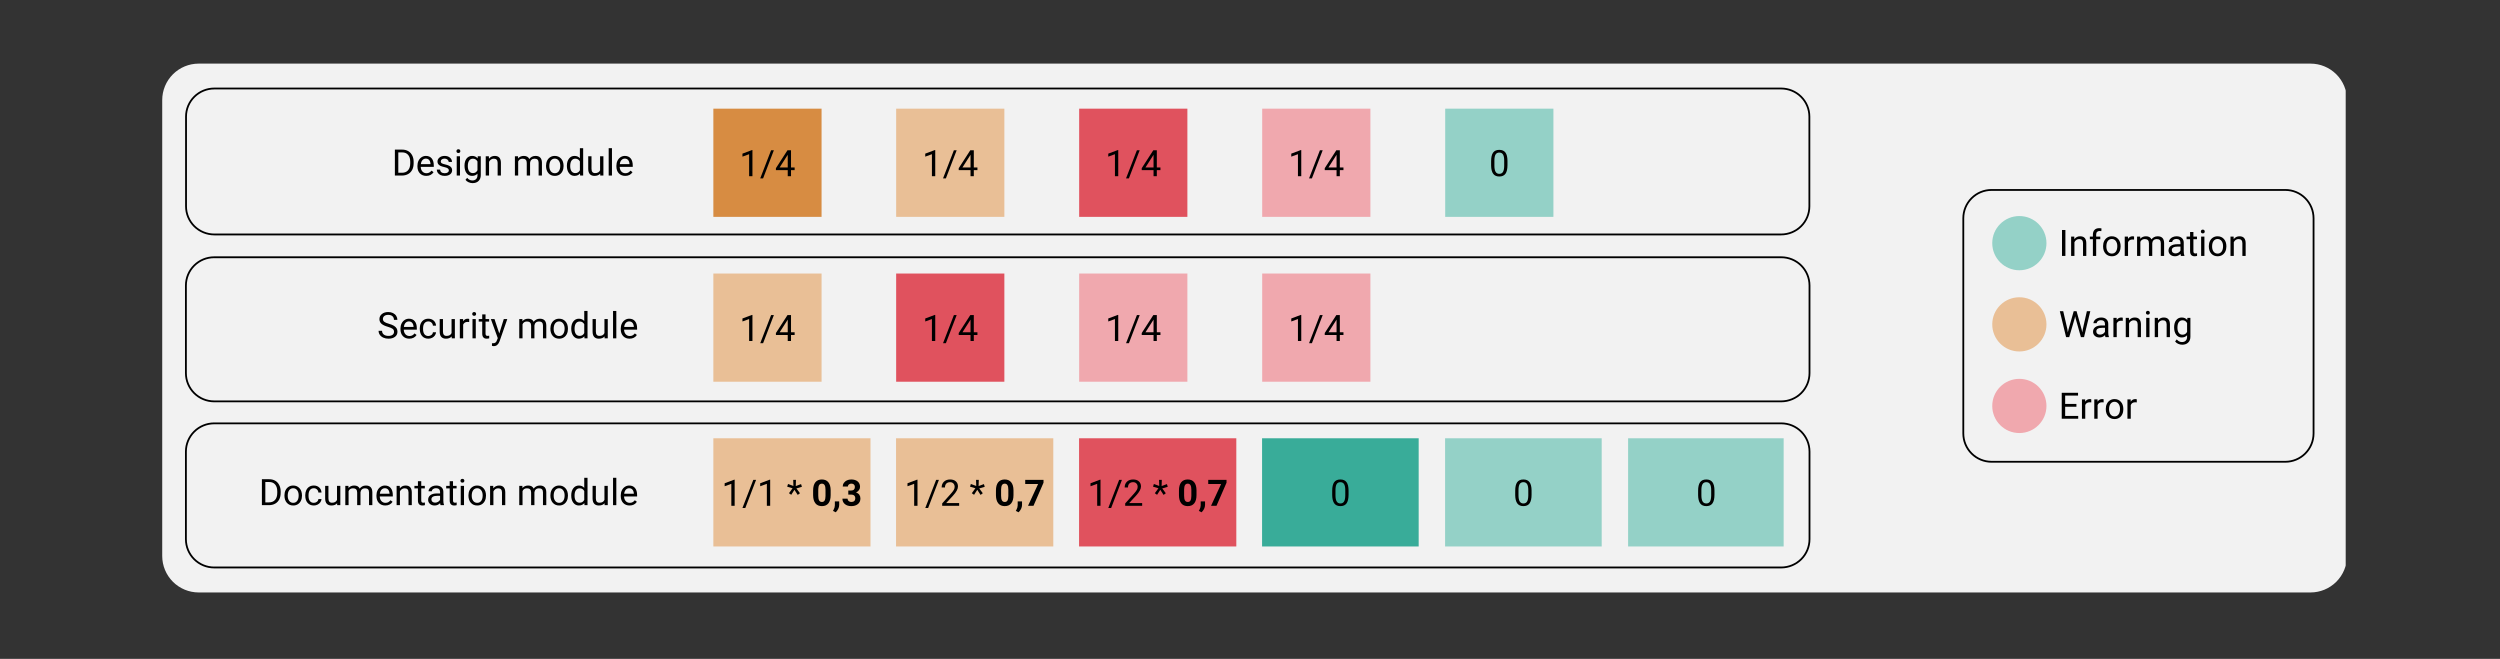 <?xml version="1.0" encoding="UTF-8" standalone="no"?>
<!DOCTYPE svg PUBLIC "-//W3C//DTD SVG 1.1//EN" "http://www.w3.org/Graphics/SVG/1.1/DTD/svg11.dtd">
<!-- Created with Vectornator (http://vectornator.io/) -->
<svg height="100%" stroke-miterlimit="10" style="fill-rule:nonzero;clip-rule:evenodd;stroke-linecap:round;stroke-linejoin:round;" version="1.1" viewBox="0 0 1024.5 270" width="100%" xml:space="preserve" xmlns="http://www.w3.org/2000/svg" xmlns:xlink="http://www.w3.org/1999/xlink">
<rect x="0" y="0" width="1024.5" height="270" fill="#333333" stroke="none"/>
<defs/>
<g id="Untitled">
<g opacity="1">
<clipPath id="ClipPath">
<path d="M66.477 26.07L962 26.07L962 242.836L66.477 242.836L66.477 26.07Z"/>
</clipPath>
<g clip-path="url(#ClipPath)">
<clipPath id="ClipPath_2">
<path d="M81.43 26.07L946.848 26.07C950.812 26.07 954.617 27.645 957.422 30.449C960.227 33.25 961.801 37.055 961.801 41.02L961.801 227.836C961.801 231.801 960.227 235.605 957.422 238.41C954.617 241.215 950.812 242.789 946.848 242.789L81.43 242.789C77.465 242.789 73.66 241.215 70.856 238.41C68.051 235.605 66.477 231.801 66.477 227.836L66.477 41.02C66.477 37.055 68.051 33.25 70.856 30.449C73.66 27.645 77.465 26.07 81.43 26.07"/>
</clipPath>
<g clip-path="url(#ClipPath_2)">
<path d="M66.477 26.07L961.266 26.07L961.266 242.836L66.477 242.836L66.477 26.07Z" fill="#f2f2f2" fill-rule="nonzero" opacity="1" stroke="none"/>
</g>
</g>
</g>
<g opacity="1">
<clipPath id="ClipPath_3">
<path d="M75.809 173.117L741.914 173.117L741.914 232.926L75.809 232.926L75.809 173.117Z"/>
</clipPath>
<g clip-path="url(#ClipPath_3)">
<clipPath id="ClipPath_4">
<path d="M87.773 173.117L729.945 173.117C733.117 173.117 736.16 174.375 738.406 176.617C740.648 178.859 741.91 181.898 741.91 185.07L741.91 220.969C741.91 224.141 740.648 227.18 738.406 229.422C736.16 231.664 733.117 232.926 729.945 232.926L87.773 232.926C84.602 232.926 81.559 231.664 79.316 229.422C77.07 227.18 75.809 224.141 75.809 220.969L75.809 185.07C75.809 181.898 77.07 178.859 79.316 176.617C81.559 174.375 84.602 173.117 87.773 173.117"/>
</clipPath>
<g clip-path="url(#ClipPath_4)">
<path d="M87.773 173.117L729.945 173.117C733.117 173.117 736.16 174.375 738.406 176.617C740.648 178.859 741.91 181.898 741.91 185.07L741.91 220.969C741.91 224.141 740.648 227.18 738.406 229.422C736.16 231.664 733.117 232.926 729.945 232.926L87.773 232.926C84.602 232.926 81.559 231.664 79.316 229.422C77.07 227.18 75.809 224.141 75.809 220.969L75.809 185.07C75.809 181.898 77.07 178.859 79.316 176.617C81.559 174.375 84.602 173.117 87.773 173.117" fill="none" opacity="1" stroke="#000000" stroke-linecap="butt" stroke-linejoin="miter" stroke-width="1.495"/>
</g>
</g>
</g>
<g opacity="1">
<clipPath id="ClipPath_5">
<path d="M75.863 35.898L741.914 35.898L741.914 96.453L75.863 96.453L75.863 35.898Z"/>
</clipPath>
<g clip-path="url(#ClipPath_5)">
<clipPath id="ClipPath_6">
<path d="M87.828 35.898L729.895 35.898C733.066 35.898 736.109 37.148 738.352 39.379C740.598 41.609 741.855 44.633 741.855 47.785L741.855 84.562C741.855 87.719 740.598 90.742 738.352 92.969C736.109 95.199 733.066 96.453 729.895 96.453L87.828 96.453C84.652 96.453 81.609 95.199 79.367 92.969C77.125 90.742 75.863 87.719 75.863 84.562L75.863 47.785C75.863 44.633 77.125 41.609 79.367 39.379C81.609 37.148 84.652 35.898 87.828 35.898"/>
</clipPath>
<g clip-path="url(#ClipPath_6)">
<path d="M87.828 35.898L729.894 35.898C733.066 35.898 736.109 37.148 738.351 39.379C740.598 41.609 741.855 44.633 741.855 47.785L741.855 84.562C741.855 87.719 740.598 90.742 738.351 92.969C736.109 95.199 733.066 96.453 729.894 96.453L87.828 96.453C84.652 96.453 81.609 95.199 79.367 92.969C77.125 90.742 75.863 87.719 75.863 84.562L75.863 47.785C75.863 44.633 77.125 41.609 79.367 39.379C81.609 37.148 84.652 35.898 87.828 35.898" fill="none" opacity="1" stroke="#000000" stroke-linecap="butt" stroke-linejoin="miter" stroke-width="1.491"/>
</g>
</g>
</g>
<g opacity="1">
<clipPath id="ClipPath_7">
<path d="M75.809 105.051L741.914 105.051L741.914 164.855L75.809 164.855L75.809 105.051Z"/>
</clipPath>
<g clip-path="url(#ClipPath_7)">
<clipPath id="ClipPath_8">
<path d="M87.773 105.051L729.945 105.051C733.117 105.051 736.16 106.309 738.406 108.551C740.648 110.793 741.91 113.832 741.91 117.004L741.91 152.902C741.91 156.074 740.648 159.113 738.406 161.355C736.16 163.598 733.117 164.855 729.945 164.855L87.773 164.855C84.602 164.855 81.559 163.598 79.316 161.355C77.07 159.113 75.809 156.074 75.809 152.902L75.809 117.004C75.809 113.832 77.07 110.793 79.316 108.551C81.559 106.309 84.602 105.051 87.773 105.051"/>
</clipPath>
<g clip-path="url(#ClipPath_8)">
<path d="M87.773 105.051L729.945 105.051C733.117 105.051 736.16 106.309 738.406 108.551C740.648 110.793 741.91 113.832 741.91 117.004L741.91 152.902C741.91 156.074 740.648 159.113 738.406 161.355C736.16 163.598 733.117 164.855 729.945 164.855L87.773 164.855C84.602 164.855 81.559 163.598 79.316 161.355C77.07 159.113 75.809 156.074 75.809 152.902L75.809 117.004C75.809 113.832 77.07 110.793 79.316 108.551C81.559 106.309 84.602 105.051 87.773 105.051" fill="none" opacity="1" stroke="#000000" stroke-linecap="butt" stroke-linejoin="miter" stroke-width="1.495"/>
</g>
</g>
</g>
<g opacity="1">
<clipPath id="ClipPath_9">
<path d="M292.332 44.531L336.68 44.531L336.68 88.879L292.332 88.879L292.332 44.531Z"/>
</clipPath>
<g clip-path="url(#ClipPath_9)">
<path d="M292.332 44.531L336.68 44.531L336.68 88.879L292.332 88.879L292.332 44.531Z" fill="#d78c42" fill-rule="nonzero" opacity="1" stroke="none"/>
</g>
</g>
<g opacity="1">
<path d="M308.349 72.193L306.99 72.193L306.99 63.193L304.255 64.193L304.255 62.958L308.13 61.505L308.349 61.505L308.349 72.193Z" fill="#000000" fill-rule="nonzero" opacity="1" stroke="none"/>
<path d="M312.714 73.099L311.542 73.099L315.995 61.568L317.135 61.568L312.714 73.099Z" fill="#000000" fill-rule="nonzero" opacity="1" stroke="none"/>
<path d="M324.157 68.615L325.641 68.615L325.641 69.724L324.157 69.724L324.157 72.193L322.813 72.193L322.813 69.724L317.969 69.724L317.969 68.927L322.719 61.568L324.157 61.568L324.157 68.615ZM319.5 68.615L322.813 68.615L322.813 63.411L322.641 63.708L319.5 68.615Z" fill="#000000" fill-rule="nonzero" opacity="1" stroke="none"/>
</g>
<g opacity="1">
<clipPath id="ClipPath_10">
<path d="M367.242 44.531L411.59 44.531L411.59 88.879L367.242 88.879L367.242 44.531Z"/>
</clipPath>
<g clip-path="url(#ClipPath_10)">
<path d="M367.242 44.531L411.59 44.531L411.59 88.879L367.242 88.879L367.242 44.531Z" fill="#e9bf96" fill-rule="nonzero" opacity="1" stroke="none"/>
</g>
</g>
<g opacity="1">
<path d="M383.26 72.193L381.9 72.193L381.9 63.193L379.166 64.193L379.166 62.958L383.041 61.505L383.26 61.505L383.26 72.193Z" fill="#000000" fill-rule="nonzero" opacity="1" stroke="none"/>
<path d="M387.624 73.099L386.452 73.099L390.905 61.568L392.046 61.568L387.624 73.099Z" fill="#000000" fill-rule="nonzero" opacity="1" stroke="none"/>
<path d="M399.067 68.615L400.552 68.615L400.552 69.724L399.067 69.724L399.067 72.193L397.724 72.193L397.724 69.724L392.88 69.724L392.88 68.927L397.63 61.568L399.067 61.568L399.067 68.615ZM394.411 68.615L397.724 68.615L397.724 63.411L397.552 63.708L394.411 68.615Z" fill="#000000" fill-rule="nonzero" opacity="1" stroke="none"/>
</g>
<g opacity="1">
<clipPath id="ClipPath_11">
<path d="M442.242 44.531L486.59 44.531L486.59 88.879L442.242 88.879L442.242 44.531Z"/>
</clipPath>
<g clip-path="url(#ClipPath_11)">
<path d="M442.242 44.531L486.59 44.531L486.59 88.879L442.242 88.879L442.242 44.531Z" fill="#e0525e" fill-rule="nonzero" opacity="1" stroke="none"/>
</g>
</g>
<g opacity="1">
<path d="M458.258 72.193L456.899 72.193L456.899 63.193L454.165 64.193L454.165 62.958L458.04 61.505L458.258 61.505L458.258 72.193Z" fill="#000000" fill-rule="nonzero" opacity="1" stroke="none"/>
<path d="M462.623 73.099L461.451 73.099L465.904 61.568L467.045 61.568L462.623 73.099Z" fill="#000000" fill-rule="nonzero" opacity="1" stroke="none"/>
<path d="M474.066 68.615L475.551 68.615L475.551 69.724L474.066 69.724L474.066 72.193L472.722 72.193L472.722 69.724L467.879 69.724L467.879 68.927L472.629 61.568L474.066 61.568L474.066 68.615ZM469.41 68.615L472.722 68.615L472.722 63.411L472.551 63.708L469.41 68.615Z" fill="#000000" fill-rule="nonzero" opacity="1" stroke="none"/>
</g>
<g opacity="1">
<clipPath id="ClipPath_12">
<path d="M517.242 44.531L561.59 44.531L561.59 88.879L517.242 88.879L517.242 44.531Z"/>
</clipPath>
<g clip-path="url(#ClipPath_12)">
<path d="M517.242 44.531L561.59 44.531L561.59 88.879L517.242 88.879L517.242 44.531Z" fill="#f0a8ae" fill-rule="nonzero" opacity="1" stroke="none"/>
</g>
</g>
<g opacity="1">
<path d="M533.257 72.193L531.898 72.193L531.898 63.193L529.164 64.193L529.164 62.958L533.039 61.505L533.257 61.505L533.257 72.193Z" fill="#000000" fill-rule="nonzero" opacity="1" stroke="none"/>
<path d="M537.622 73.099L536.45 73.099L540.903 61.568L542.044 61.568L537.622 73.099Z" fill="#000000" fill-rule="nonzero" opacity="1" stroke="none"/>
<path d="M549.065 68.615L550.549 68.615L550.549 69.724L549.065 69.724L549.065 72.193L547.721 72.193L547.721 69.724L542.878 69.724L542.878 68.927L547.628 61.568L549.065 61.568L549.065 68.615ZM544.409 68.615L547.721 68.615L547.721 63.411L547.549 63.708L544.409 68.615Z" fill="#000000" fill-rule="nonzero" opacity="1" stroke="none"/>
</g>
<g opacity="1">
<clipPath id="ClipPath_13">
<path d="M292.332 112.086L336.68 112.086L336.68 156.434L292.332 156.434L292.332 112.086Z"/>
</clipPath>
<g clip-path="url(#ClipPath_13)">
<path d="M292.332 112.086L336.68 112.086L336.68 156.434L292.332 156.434L292.332 112.086Z" fill="#e9bf96" fill-rule="nonzero" opacity="1" stroke="none"/>
</g>
</g>
<g opacity="1">
<path d="M308.349 139.746L306.99 139.746L306.99 130.746L304.255 131.746L304.255 130.511L308.13 129.058L308.349 129.058L308.349 139.746Z" fill="#000000" fill-rule="nonzero" opacity="1" stroke="none"/>
<path d="M312.714 140.652L311.542 140.652L315.995 129.121L317.135 129.121L312.714 140.652Z" fill="#000000" fill-rule="nonzero" opacity="1" stroke="none"/>
<path d="M324.157 136.168L325.641 136.168L325.641 137.277L324.157 137.277L324.157 139.746L322.813 139.746L322.813 137.277L317.969 137.277L317.969 136.48L322.719 129.121L324.157 129.121L324.157 136.168ZM319.5 136.168L322.813 136.168L322.813 130.964L322.641 131.261L319.5 136.168Z" fill="#000000" fill-rule="nonzero" opacity="1" stroke="none"/>
</g>
<g opacity="1">
<clipPath id="ClipPath_14">
<path d="M367.242 112.086L411.59 112.086L411.59 156.434L367.242 156.434L367.242 112.086Z"/>
</clipPath>
<g clip-path="url(#ClipPath_14)">
<path d="M367.242 112.086L411.59 112.086L411.59 156.434L367.242 156.434L367.242 112.086Z" fill="#e0525e" fill-rule="nonzero" opacity="1" stroke="none"/>
</g>
</g>
<g opacity="1">
<path d="M383.26 139.746L381.9 139.746L381.9 130.746L379.166 131.746L379.166 130.511L383.041 129.058L383.26 129.058L383.26 139.746Z" fill="#000000" fill-rule="nonzero" opacity="1" stroke="none"/>
<path d="M387.624 140.652L386.452 140.652L390.905 129.121L392.046 129.121L387.624 140.652Z" fill="#000000" fill-rule="nonzero" opacity="1" stroke="none"/>
<path d="M399.067 136.168L400.552 136.168L400.552 137.277L399.067 137.277L399.067 139.746L397.724 139.746L397.724 137.277L392.88 137.277L392.88 136.48L397.63 129.121L399.067 129.121L399.067 136.168ZM394.411 136.168L397.724 136.168L397.724 130.964L397.552 131.261L394.411 136.168Z" fill="#000000" fill-rule="nonzero" opacity="1" stroke="none"/>
</g>
<g opacity="1">
<clipPath id="ClipPath_15">
<path d="M442.242 112.086L486.59 112.086L486.59 156.434L442.242 156.434L442.242 112.086Z"/>
</clipPath>
<g clip-path="url(#ClipPath_15)">
<path d="M442.242 112.086L486.59 112.086L486.59 156.434L442.242 156.434L442.242 112.086Z" fill="#f0a8ae" fill-rule="nonzero" opacity="1" stroke="none"/>
</g>
</g>
<g opacity="1">
<path d="M458.258 139.746L456.899 139.746L456.899 130.746L454.165 131.746L454.165 130.511L458.04 129.058L458.258 129.058L458.258 139.746Z" fill="#000000" fill-rule="nonzero" opacity="1" stroke="none"/>
<path d="M462.623 140.652L461.451 140.652L465.904 129.121L467.045 129.121L462.623 140.652Z" fill="#000000" fill-rule="nonzero" opacity="1" stroke="none"/>
<path d="M474.066 136.168L475.551 136.168L475.551 137.277L474.066 137.277L474.066 139.746L472.722 139.746L472.722 137.277L467.879 137.277L467.879 136.48L472.629 129.121L474.066 129.121L474.066 136.168ZM469.41 136.168L472.722 136.168L472.722 130.964L472.551 131.261L469.41 136.168Z" fill="#000000" fill-rule="nonzero" opacity="1" stroke="none"/>
</g>
<g opacity="1">
<clipPath id="ClipPath_16">
<path d="M592.238 44.531L636.586 44.531L636.586 88.879L592.238 88.879L592.238 44.531Z"/>
</clipPath>
<g clip-path="url(#ClipPath_16)">
<path d="M592.238 44.531L636.586 44.531L636.586 88.879L592.238 88.879L592.238 44.531Z" fill="#94d1c7" fill-rule="nonzero" opacity="1" stroke="none"/>
</g>
</g>
<path d="M617.764 67.662C617.764 69.247 617.491 70.423 616.951 71.193C616.409 71.954 615.565 72.333 614.42 72.333C613.284 72.333 612.444 71.958 611.905 71.208C611.362 70.458 611.08 69.333 611.061 67.833L611.061 66.037C611.061 64.474 611.326 63.314 611.858 62.552C612.397 61.794 613.248 61.411 614.405 61.411C615.549 61.411 616.393 61.783 616.936 62.521C617.475 63.251 617.752 64.38 617.764 65.912L617.764 67.662ZM616.42 65.818C616.42 64.673 616.256 63.841 615.936 63.318C615.612 62.786 615.1 62.521 614.405 62.521C613.717 62.521 613.209 62.783 612.889 63.302C612.576 63.825 612.412 64.626 612.405 65.708L612.405 67.865C612.405 69.021 612.569 69.876 612.905 70.427C613.237 70.97 613.741 71.24 614.42 71.24C615.084 71.24 615.58 70.986 615.905 70.474C616.225 69.954 616.397 69.138 616.42 68.021L616.42 65.818Z" fill="#000000" fill-rule="nonzero" opacity="1" stroke="none"/>
<g opacity="1">
<clipPath id="ClipPath_17">
<path d="M517.242 112.086L561.59 112.086L561.59 156.434L517.242 156.434L517.242 112.086Z"/>
</clipPath>
<g clip-path="url(#ClipPath_17)">
<path d="M517.242 112.086L561.59 112.086L561.59 156.434L517.242 156.434L517.242 112.086Z" fill="#f0a8ae" fill-rule="nonzero" opacity="1" stroke="none"/>
</g>
</g>
<g opacity="1">
<path d="M533.257 139.746L531.898 139.746L531.898 130.746L529.164 131.746L529.164 130.511L533.039 129.058L533.257 129.058L533.257 139.746Z" fill="#000000" fill-rule="nonzero" opacity="1" stroke="none"/>
<path d="M537.622 140.652L536.45 140.652L540.903 129.121L542.044 129.121L537.622 140.652Z" fill="#000000" fill-rule="nonzero" opacity="1" stroke="none"/>
<path d="M549.065 136.168L550.549 136.168L550.549 137.277L549.065 137.277L549.065 139.746L547.721 139.746L547.721 137.277L542.878 137.277L542.878 136.48L547.628 129.121L549.065 129.121L549.065 136.168ZM544.409 136.168L547.721 136.168L547.721 130.964L547.549 131.261L544.409 136.168Z" fill="#000000" fill-rule="nonzero" opacity="1" stroke="none"/>
</g>
<g opacity="1">
<clipPath id="ClipPath_18">
<path d="M292.332 179.609L356.734 179.609L356.734 223.953L292.332 223.953L292.332 179.609Z"/>
</clipPath>
<g clip-path="url(#ClipPath_18)">
<path d="M292.332 179.609L356.773 179.609L356.773 223.953L292.332 223.953L292.332 179.609Z" fill="#e9bf96" fill-rule="nonzero" opacity="1" stroke="none"/>
</g>
</g>
<g opacity="1">
<path d="M301.06 207.269L299.701 207.269L299.701 198.269L296.966 199.269L296.966 198.034L300.841 196.581L301.06 196.581L301.06 207.269Z" fill="#000000" fill-rule="nonzero" opacity="1" stroke="none"/>
<path d="M305.424 208.175L304.253 208.175L308.706 196.644L309.846 196.644L305.424 208.175Z" fill="#000000" fill-rule="nonzero" opacity="1" stroke="none"/>
<path d="M315.618 207.269L314.258 207.269L314.258 198.269L311.524 199.269L311.524 198.034L315.399 196.581L315.618 196.581L315.618 207.269Z" fill="#000000" fill-rule="nonzero" opacity="1" stroke="none"/>
<path d="M324.793 200.097L322.59 199.44L322.934 198.331L325.137 199.144L325.059 196.644L326.184 196.644L326.106 199.19L328.277 198.378L328.621 199.487L326.371 200.159L327.824 202.128L326.918 202.815L325.559 200.722L324.246 202.769L323.324 202.112L324.793 200.097Z" fill="#000000" fill-rule="nonzero" opacity="1" stroke="none"/>
</g>
<g opacity="1">
<path d="M340.403 202.878C340.403 204.347 340.094 205.472 339.481 206.253C338.875 207.026 337.988 207.409 336.824 207.409C335.668 207.409 334.781 207.03 334.168 206.269C333.551 205.511 333.235 204.417 333.215 202.987L333.215 201.019C333.215 199.542 333.52 198.417 334.137 197.644C334.762 196.874 335.653 196.487 336.809 196.487C337.965 196.487 338.848 196.874 339.465 197.644C340.078 198.405 340.391 199.495 340.403 200.909L340.403 202.878ZM338.293 200.722C338.293 199.847 338.172 199.214 337.934 198.815C337.692 198.409 337.317 198.206 336.809 198.206C336.309 198.206 335.938 198.401 335.699 198.784C335.469 199.159 335.344 199.753 335.324 200.565L335.324 203.144C335.324 204.019 335.442 204.667 335.684 205.081C335.922 205.499 336.301 205.706 336.824 205.706C337.332 205.706 337.703 205.511 337.934 205.112C338.16 204.706 338.281 204.089 338.293 203.253L338.293 200.722Z" fill="#000000" fill-rule="nonzero" opacity="1" stroke="none"/>
<path d="M342.465 209.94L341.356 209.362L341.622 208.878C341.942 208.284 342.11 207.694 342.122 207.112L342.122 205.472L343.903 205.472L343.903 206.94C343.903 207.472 343.766 208.011 343.497 208.565C343.223 209.116 342.879 209.573 342.465 209.94Z" fill="#000000" fill-rule="nonzero" opacity="1" stroke="none"/>
<path d="M347.631 201.019L348.756 201.019C349.288 201.019 349.682 200.89 349.944 200.628C350.202 200.358 350.334 199.999 350.334 199.55C350.334 199.124 350.202 198.792 349.944 198.55C349.682 198.312 349.327 198.19 348.881 198.19C348.483 198.19 348.147 198.308 347.866 198.534C347.592 198.753 347.459 199.042 347.459 199.394L345.35 199.394C345.35 198.843 345.498 198.347 345.803 197.909C346.104 197.464 346.522 197.112 347.053 196.862C347.592 196.612 348.186 196.487 348.834 196.487C349.959 196.487 350.838 196.761 351.475 197.3C352.12 197.843 352.444 198.581 352.444 199.519C352.444 200.011 352.291 200.456 351.991 200.862C351.698 201.269 351.307 201.581 350.819 201.8C351.42 202.019 351.87 202.343 352.163 202.769C352.452 203.198 352.6 203.702 352.6 204.284C352.6 205.233 352.256 205.995 351.569 206.565C350.881 207.128 349.967 207.409 348.834 207.409C347.772 207.409 346.901 207.136 346.225 206.581C345.557 206.019 345.225 205.28 345.225 204.362L347.334 204.362C347.334 204.761 347.479 205.081 347.772 205.331C348.073 205.581 348.444 205.706 348.881 205.706C349.389 205.706 349.788 205.577 350.069 205.315C350.35 205.058 350.491 204.702 350.491 204.253C350.491 203.202 349.905 202.675 348.741 202.675L347.631 202.675L347.631 201.019Z" fill="#000000" fill-rule="nonzero" opacity="1" stroke="none"/>
</g>
<g opacity="1">
<clipPath id="ClipPath_19">
<path d="M367.199 179.609L431.73 179.609L431.73 223.953L367.199 223.953L367.199 179.609Z"/>
</clipPath>
<g clip-path="url(#ClipPath_19)">
<path d="M367.199 179.609L431.641 179.609L431.641 223.953L367.199 223.953L367.199 179.609Z" fill="#e9bf96" fill-rule="nonzero" opacity="1" stroke="none"/>
</g>
</g>
<g opacity="1">
<path d="M375.985 207.269L374.625 207.269L374.625 198.269L371.891 199.269L371.891 198.034L375.766 196.581L375.985 196.581L375.985 207.269Z" fill="#000000" fill-rule="nonzero" opacity="1" stroke="none"/>
<path d="M380.349 208.175L379.178 208.175L383.631 196.644L384.771 196.644L380.349 208.175Z" fill="#000000" fill-rule="nonzero" opacity="1" stroke="none"/>
<path d="M393.058 207.269L386.105 207.269L386.105 206.3L389.777 202.206C390.316 201.593 390.691 201.093 390.902 200.706C391.109 200.323 391.214 199.921 391.214 199.503C391.214 198.952 391.046 198.499 390.714 198.144C390.379 197.78 389.933 197.597 389.371 197.597C388.691 197.597 388.168 197.792 387.793 198.175C387.425 198.562 387.246 199.093 387.246 199.769L385.886 199.769C385.886 198.792 386.199 197.999 386.824 197.394C387.457 196.792 388.308 196.487 389.371 196.487C390.359 196.487 391.14 196.749 391.714 197.269C392.285 197.792 392.574 198.483 392.574 199.347C392.574 200.39 391.906 201.636 390.574 203.081L387.73 206.159L393.058 206.159L393.058 207.269Z" fill="#000000" fill-rule="nonzero" opacity="1" stroke="none"/>
<path d="M399.718 200.097L397.515 199.44L397.859 198.331L400.062 199.144L399.984 196.644L401.109 196.644L401.031 199.19L403.202 198.378L403.546 199.487L401.296 200.159L402.749 202.128L401.843 202.815L400.484 200.722L399.171 202.769L398.249 202.112L399.718 200.097Z" fill="#000000" fill-rule="nonzero" opacity="1" stroke="none"/>
</g>
<g opacity="1">
<path d="M415.328 202.878C415.328 204.347 415.019 205.472 414.406 206.253C413.8 207.026 412.913 207.409 411.749 207.409C410.593 207.409 409.706 207.03 409.093 206.269C408.476 205.511 408.16 204.417 408.14 202.987L408.14 201.019C408.14 199.542 408.445 198.417 409.062 197.644C409.687 196.874 410.578 196.487 411.734 196.487C412.89 196.487 413.773 196.874 414.39 197.644C415.003 198.405 415.316 199.495 415.328 200.909L415.328 202.878ZM413.218 200.722C413.218 199.847 413.097 199.214 412.859 198.815C412.617 198.409 412.242 198.206 411.734 198.206C411.234 198.206 410.863 198.401 410.624 198.784C410.394 199.159 410.269 199.753 410.249 200.565L410.249 203.144C410.249 204.019 410.367 204.667 410.609 205.081C410.847 205.499 411.226 205.706 411.749 205.706C412.257 205.706 412.628 205.511 412.859 205.112C413.085 204.706 413.206 204.089 413.218 203.253L413.218 200.722Z" fill="#000000" fill-rule="nonzero" opacity="1" stroke="none"/>
<path d="M417.39 209.94L416.281 209.362L416.547 208.878C416.867 208.284 417.035 207.694 417.047 207.112L417.047 205.472L418.828 205.472L418.828 206.94C418.828 207.472 418.691 208.011 418.422 208.565C418.148 209.116 417.804 209.573 417.39 209.94Z" fill="#000000" fill-rule="nonzero" opacity="1" stroke="none"/>
<path d="M427.634 197.815L423.525 207.269L421.291 207.269L425.416 198.347L420.134 198.347L420.134 196.644L427.634 196.644L427.634 197.815Z" fill="#000000" fill-rule="nonzero" opacity="1" stroke="none"/>
</g>
<g opacity="1">
<clipPath id="ClipPath_20">
<path d="M442.199 179.609L506.73 179.609L506.73 223.953L442.199 223.953L442.199 179.609Z"/>
</clipPath>
<g clip-path="url(#ClipPath_20)">
<path d="M442.199 179.609L506.641 179.609L506.641 223.953L442.199 223.953L442.199 179.609Z" fill="#e0525e" fill-rule="nonzero" opacity="1" stroke="none"/>
</g>
</g>
<g opacity="1">
<path d="M450.984 207.269L449.624 207.269L449.624 198.269L446.89 199.269L446.89 198.034L450.765 196.581L450.984 196.581L450.984 207.269Z" fill="#000000" fill-rule="nonzero" opacity="1" stroke="none"/>
<path d="M455.348 208.175L454.176 208.175L458.63 196.644L459.77 196.644L455.348 208.175Z" fill="#000000" fill-rule="nonzero" opacity="1" stroke="none"/>
<path d="M468.057 207.269L461.104 207.269L461.104 206.3L464.776 202.206C465.315 201.593 465.69 201.093 465.901 200.706C466.108 200.323 466.213 199.921 466.213 199.503C466.213 198.952 466.045 198.499 465.713 198.144C465.377 197.78 464.932 197.597 464.37 197.597C463.69 197.597 463.166 197.792 462.791 198.175C462.424 198.562 462.245 199.093 462.245 199.769L460.885 199.769C460.885 198.792 461.198 197.999 461.823 197.394C462.455 196.792 463.307 196.487 464.37 196.487C465.358 196.487 466.139 196.749 466.713 197.269C467.284 197.792 467.573 198.483 467.573 199.347C467.573 200.39 466.905 201.636 465.573 203.081L462.729 206.159L468.057 206.159L468.057 207.269Z" fill="#000000" fill-rule="nonzero" opacity="1" stroke="none"/>
<path d="M474.717 200.097L472.514 199.44L472.857 198.331L475.061 199.144L474.982 196.644L476.107 196.644L476.029 199.19L478.201 198.378L478.545 199.487L476.295 200.159L477.748 202.128L476.842 202.815L475.482 200.722L474.17 202.769L473.248 202.112L474.717 200.097Z" fill="#000000" fill-rule="nonzero" opacity="1" stroke="none"/>
</g>
<g opacity="1">
<path d="M490.326 202.878C490.326 204.347 490.018 205.472 489.404 206.253C488.799 207.026 487.912 207.409 486.748 207.409C485.592 207.409 484.705 207.03 484.092 206.269C483.475 205.511 483.158 204.417 483.139 202.987L483.139 201.019C483.139 199.542 483.444 198.417 484.061 197.644C484.686 196.874 485.576 196.487 486.733 196.487C487.889 196.487 488.772 196.874 489.389 197.644C490.002 198.405 490.315 199.495 490.326 200.909L490.326 202.878ZM488.217 200.722C488.217 199.847 488.096 199.214 487.858 198.815C487.615 198.409 487.24 198.206 486.733 198.206C486.233 198.206 485.862 198.401 485.623 198.784C485.393 199.159 485.268 199.753 485.248 200.565L485.248 203.144C485.248 204.019 485.365 204.667 485.608 205.081C485.846 205.499 486.225 205.706 486.748 205.706C487.256 205.706 487.627 205.511 487.858 205.112C488.084 204.706 488.205 204.089 488.217 203.253L488.217 200.722Z" fill="#000000" fill-rule="nonzero" opacity="1" stroke="none"/>
<path d="M492.389 209.94L491.28 209.362L491.545 208.878C491.866 208.284 492.034 207.694 492.045 207.112L492.045 205.472L493.827 205.472L493.827 206.94C493.827 207.472 493.69 208.011 493.42 208.565C493.147 209.116 492.803 209.573 492.389 209.94Z" fill="#000000" fill-rule="nonzero" opacity="1" stroke="none"/>
<path d="M502.633 197.815L498.524 207.269L496.289 207.269L500.414 198.347L495.133 198.347L495.133 196.644L502.633 196.644L502.633 197.815Z" fill="#000000" fill-rule="nonzero" opacity="1" stroke="none"/>
</g>
<g opacity="1">
<clipPath id="ClipPath_21">
<path d="M517.195 179.609L581.375 179.609L581.375 223.953L517.195 223.953L517.195 179.609Z"/>
</clipPath>
<g clip-path="url(#ClipPath_21)">
<path d="M517.195 179.609L581.641 179.609L581.641 223.953L517.195 223.953L517.195 179.609Z" fill="#39ac99" fill-rule="nonzero" opacity="1" stroke="none"/>
</g>
</g>
<path d="M552.638 202.737C552.638 204.323 552.365 205.499 551.826 206.269C551.283 207.03 550.439 207.409 549.295 207.409C548.158 207.409 547.318 207.034 546.779 206.284C546.236 205.534 545.955 204.409 545.935 202.909L545.935 201.112C545.935 199.55 546.201 198.39 546.732 197.628C547.271 196.87 548.123 196.487 549.279 196.487C550.424 196.487 551.267 196.858 551.81 197.597C552.349 198.327 552.627 199.456 552.638 200.987L552.638 202.737ZM551.295 200.894C551.295 199.749 551.131 198.917 550.81 198.394C550.486 197.862 549.974 197.597 549.279 197.597C548.591 197.597 548.084 197.858 547.763 198.378C547.451 198.901 547.287 199.702 547.279 200.784L547.279 202.94C547.279 204.097 547.443 204.952 547.779 205.503C548.111 206.046 548.615 206.315 549.295 206.315C549.959 206.315 550.455 206.062 550.779 205.55C551.099 205.03 551.271 204.214 551.295 203.097L551.295 200.894Z" fill="#000000" fill-rule="nonzero" opacity="1" stroke="none"/>
<g opacity="1">
<clipPath id="ClipPath_22">
<path d="M592.195 179.609L656.375 179.609L656.375 223.953L592.195 223.953L592.195 179.609Z"/>
</clipPath>
<g clip-path="url(#ClipPath_22)">
<path d="M592.195 179.609L656.637 179.609L656.637 223.953L592.195 223.953L592.195 179.609Z" fill="#94d1c7" fill-rule="nonzero" opacity="1" stroke="none"/>
</g>
</g>
<path d="M627.637 202.737C627.637 204.323 627.364 205.499 626.825 206.269C626.282 207.03 625.438 207.409 624.293 207.409C623.157 207.409 622.317 207.034 621.778 206.284C621.235 205.534 620.954 204.409 620.934 202.909L620.934 201.112C620.934 199.55 621.2 198.39 621.731 197.628C622.27 196.87 623.122 196.487 624.278 196.487C625.422 196.487 626.266 196.858 626.809 197.597C627.348 198.327 627.625 199.456 627.637 200.987L627.637 202.737ZM626.293 200.894C626.293 199.749 626.129 198.917 625.809 198.394C625.485 197.862 624.973 197.597 624.278 197.597C623.59 197.597 623.082 197.858 622.762 198.378C622.45 198.901 622.286 199.702 622.278 200.784L622.278 202.94C622.278 204.097 622.442 204.952 622.778 205.503C623.11 206.046 623.614 206.315 624.293 206.315C624.957 206.315 625.454 206.062 625.778 205.55C626.098 205.03 626.27 204.214 626.293 203.097L626.293 200.894Z" fill="#000000" fill-rule="nonzero" opacity="1" stroke="none"/>
<g opacity="1">
<clipPath id="ClipPath_23">
<path d="M667.195 179.609L731 179.609L731 223.953L667.195 223.953L667.195 179.609Z"/>
</clipPath>
<g clip-path="url(#ClipPath_23)">
<path d="M667.195 179.609L730.945 179.609L730.945 223.953L667.195 223.953L667.195 179.609Z" fill="#94d1c7" fill-rule="nonzero" opacity="1" stroke="none"/>
</g>
</g>
<path d="M702.589 202.737C702.589 204.323 702.316 205.499 701.777 206.269C701.234 207.03 700.39 207.409 699.246 207.409C698.109 207.409 697.269 207.034 696.73 206.284C696.187 205.534 695.906 204.409 695.886 202.909L695.886 201.112C695.886 199.55 696.152 198.39 696.683 197.628C697.222 196.87 698.074 196.487 699.23 196.487C700.375 196.487 701.218 196.858 701.761 197.597C702.3 198.327 702.578 199.456 702.589 200.987L702.589 202.737ZM701.246 200.894C701.246 199.749 701.082 198.917 700.761 198.394C700.437 197.862 699.925 197.597 699.23 197.597C698.542 197.597 698.035 197.858 697.714 198.378C697.402 198.901 697.238 199.702 697.23 200.784L697.23 202.94C697.23 204.097 697.394 204.952 697.73 205.503C698.062 206.046 698.566 206.315 699.246 206.315C699.91 206.315 700.406 206.062 700.73 205.55C701.05 205.03 701.222 204.214 701.246 203.097L701.246 200.894Z" fill="#000000" fill-rule="nonzero" opacity="1" stroke="none"/>
<g opacity="1">
<clipPath id="ClipPath_24">
<path d="M816.422 88.535L838.641 88.535L838.641 110.754L816.422 110.754L816.422 88.535Z"/>
</clipPath>
<g clip-path="url(#ClipPath_24)">
<clipPath id="ClipPath_25">
<path d="M827.531 88.535C821.395 88.535 816.422 93.508 816.422 99.644C816.422 105.777 821.395 110.754 827.531 110.754C833.664 110.754 838.641 105.777 838.641 99.644C838.641 93.508 833.664 88.535 827.531 88.535"/>
</clipPath>
<g clip-path="url(#ClipPath_25)">
<path d="M816.422 88.535L838.641 88.535L838.641 110.754L816.422 110.754L816.422 88.535Z" fill="#94d1c7" fill-rule="nonzero" opacity="1" stroke="none"/>
</g>
</g>
</g>
<g opacity="1">
<clipPath id="ClipPath_26">
<path d="M816.422 121.816L838.641 121.816L838.641 144.035L816.422 144.035L816.422 121.816Z"/>
</clipPath>
<g clip-path="url(#ClipPath_26)">
<clipPath id="ClipPath_27">
<path d="M827.531 121.816C821.395 121.816 816.422 126.789 816.422 132.926C816.422 139.062 821.395 144.035 827.531 144.035C833.664 144.035 838.641 139.062 838.641 132.926C838.641 126.789 833.664 121.816 827.531 121.816"/>
</clipPath>
<g clip-path="url(#ClipPath_27)">
<path d="M816.422 121.816L838.641 121.816L838.641 144.035L816.422 144.035L816.422 121.816Z" fill="#e9bf96" fill-rule="nonzero" opacity="1" stroke="none"/>
</g>
</g>
</g>
<g opacity="1">
<clipPath id="ClipPath_28">
<path d="M816.422 155.25L838.641 155.25L838.641 177.465L816.422 177.465L816.422 155.25Z"/>
</clipPath>
<g clip-path="url(#ClipPath_28)">
<clipPath id="ClipPath_29">
<path d="M827.531 155.25C821.395 155.25 816.422 160.223 816.422 166.355C816.422 172.492 821.395 177.465 827.531 177.465C833.664 177.465 838.641 172.492 838.641 166.355C838.641 160.223 833.664 155.25 827.531 155.25"/>
</clipPath>
<g clip-path="url(#ClipPath_29)">
<path d="M816.422 155.25L838.641 155.25L838.641 177.465L816.422 177.465L816.422 155.25Z" fill="#f0a8ae" fill-rule="nonzero" opacity="1" stroke="none"/>
</g>
</g>
</g>
<g opacity="1">
<clipPath id="ClipPath_30">
<path d="M804.188 77.469L948.473 77.469L948.473 189.609L804.188 189.609L804.188 77.469Z"/>
</clipPath>
<g clip-path="url(#ClipPath_30)">
<clipPath id="ClipPath_31">
<path d="M816.133 77.469L936.527 77.469C939.691 77.469 942.73 78.731 944.969 80.981C947.211 83.227 948.469 86.277 948.469 89.457L948.469 177.621C948.469 180.801 947.211 183.852 944.969 186.098C942.73 188.348 939.691 189.609 936.527 189.609L816.133 189.609C812.965 189.609 809.926 188.348 807.688 186.098C805.445 183.852 804.188 180.801 804.188 177.621L804.188 89.457C804.188 86.277 805.445 83.227 807.688 80.981C809.926 78.731 812.965 77.469 816.133 77.469"/>
</clipPath>
<g clip-path="url(#ClipPath_31)">
<path d="M816.133 77.469L936.527 77.469C939.691 77.469 942.73 78.731 944.969 80.981C947.211 83.227 948.469 86.277 948.469 89.457L948.469 177.621C948.469 180.801 947.211 183.852 944.969 186.098C942.73 188.348 939.691 189.609 936.527 189.609L816.133 189.609C812.965 189.609 809.926 188.348 807.687 186.098C805.445 183.852 804.187 180.801 804.187 177.621L804.187 89.457C804.187 86.277 805.445 83.227 807.687 80.981C809.926 78.731 812.965 77.469 816.133 77.469" fill="none" opacity="1" stroke="#000000" stroke-linecap="butt" stroke-linejoin="miter" stroke-width="1.496"/>
</g>
</g>
</g>
<g opacity="1">
<path d="M161.819 71.939L161.819 61.313L164.819 61.313C165.745 61.313 166.562 61.517 167.273 61.923C167.98 62.329 168.527 62.915 168.913 63.673C169.308 64.423 169.507 65.29 169.507 66.267L169.507 66.939C169.507 67.95 169.312 68.829 168.929 69.579C168.542 70.329 167.991 70.907 167.273 71.314C166.554 71.72 165.714 71.931 164.757 71.939L161.819 71.939ZM163.226 62.454L163.226 70.798L164.694 70.798C165.777 70.798 166.616 70.466 167.21 69.798C167.812 69.122 168.116 68.165 168.116 66.923L168.116 66.298C168.116 65.091 167.827 64.153 167.257 63.485C166.694 62.81 165.89 62.466 164.851 62.454L163.226 62.454Z" fill="#000000" fill-rule="nonzero" opacity="1" stroke="none"/>
<path d="M174.687 72.079C173.613 72.079 172.738 71.731 172.062 71.032C171.394 70.325 171.062 69.384 171.062 68.204L171.062 67.954C171.062 67.173 171.21 66.478 171.515 65.86C171.816 65.247 172.234 64.767 172.765 64.423C173.304 64.071 173.89 63.892 174.515 63.892C175.546 63.892 176.343 64.231 176.906 64.907C177.476 65.587 177.765 66.556 177.765 67.814L177.765 68.376L172.421 68.376C172.441 69.157 172.663 69.79 173.093 70.267C173.531 70.747 174.085 70.985 174.765 70.985C175.242 70.985 175.644 70.888 175.968 70.689C176.3 70.493 176.593 70.235 176.843 69.923L177.671 70.564C177.003 71.575 176.007 72.079 174.687 72.079ZM174.515 65.001C173.972 65.001 173.515 65.2 173.14 65.595C172.773 65.993 172.55 66.548 172.468 67.267L176.421 67.267L176.421 67.157C176.378 66.481 176.191 65.954 175.859 65.579C175.535 65.196 175.085 65.001 174.515 65.001Z" fill="#000000" fill-rule="nonzero" opacity="1" stroke="none"/>
<path d="M183.936 69.845C183.936 69.481 183.796 69.2 183.514 69.001C183.241 68.794 182.764 68.618 182.077 68.47C181.397 68.325 180.858 68.153 180.452 67.954C180.054 67.747 179.757 67.501 179.561 67.22C179.374 66.939 179.28 66.603 179.28 66.204C179.28 65.56 179.55 65.013 180.093 64.564C180.643 64.118 181.346 63.892 182.202 63.892C183.096 63.892 183.819 64.126 184.374 64.595C184.936 65.056 185.218 65.642 185.218 66.36L183.858 66.36C183.858 65.985 183.694 65.669 183.374 65.407C183.061 65.138 182.671 65.001 182.202 65.001C181.702 65.001 181.311 65.11 181.03 65.329C180.757 65.54 180.624 65.814 180.624 66.157C180.624 66.493 180.753 66.743 181.014 66.907C181.272 67.064 181.737 67.22 182.405 67.376C183.081 67.524 183.628 67.704 184.046 67.923C184.46 68.134 184.768 68.384 184.968 68.673C185.175 68.966 185.28 69.325 185.28 69.751C185.28 70.462 184.999 71.028 184.436 71.454C183.874 71.872 183.139 72.079 182.233 72.079C181.608 72.079 181.05 71.97 180.561 71.751C180.069 71.524 179.686 71.212 179.405 70.814C179.132 70.407 178.999 69.97 178.999 69.501L180.358 69.501C180.378 69.962 180.554 70.325 180.889 70.595C181.233 70.856 181.679 70.985 182.233 70.985C182.741 70.985 183.155 70.884 183.468 70.673C183.78 70.466 183.936 70.189 183.936 69.845Z" fill="#000000" fill-rule="nonzero" opacity="1" stroke="none"/>
<path d="M188.505 71.939L187.162 71.939L187.162 64.032L188.505 64.032L188.505 71.939ZM187.052 61.938C187.052 61.72 187.119 61.54 187.255 61.392C187.388 61.235 187.587 61.157 187.849 61.157C188.107 61.157 188.306 61.235 188.443 61.392C188.576 61.54 188.646 61.72 188.646 61.938C188.646 62.157 188.576 62.341 188.443 62.485C188.306 62.634 188.107 62.704 187.849 62.704C187.587 62.704 187.388 62.634 187.255 62.485C187.119 62.341 187.052 62.157 187.052 61.938Z" fill="#000000" fill-rule="nonzero" opacity="1" stroke="none"/>
<path d="M190.353 67.923C190.353 66.696 190.634 65.716 191.196 64.985C191.767 64.259 192.524 63.892 193.462 63.892C194.431 63.892 195.185 64.231 195.728 64.907L195.79 64.032L197.024 64.032L197.024 71.751C197.024 72.77 196.72 73.571 196.118 74.157C195.513 74.751 194.696 75.048 193.665 75.048C193.103 75.048 192.544 74.923 191.993 74.673C191.45 74.431 191.04 74.103 190.759 73.689L191.446 72.876C192.028 73.595 192.735 73.954 193.571 73.954C194.228 73.954 194.735 73.767 195.103 73.392C195.478 73.017 195.665 72.493 195.665 71.829L195.665 71.157C195.122 71.774 194.384 72.079 193.446 72.079C192.528 72.079 191.782 71.712 191.212 70.97C190.638 70.22 190.353 69.204 190.353 67.923ZM191.712 68.079C191.712 68.966 191.892 69.665 192.259 70.173C192.622 70.685 193.134 70.939 193.79 70.939C194.642 70.939 195.267 70.556 195.665 69.782L195.665 66.173C195.247 65.415 194.626 65.032 193.806 65.032C193.149 65.032 192.634 65.294 192.259 65.814C191.892 66.325 191.712 67.079 191.712 68.079Z" fill="#000000" fill-rule="nonzero" opacity="1" stroke="none"/>
<path d="M200.335 64.032L200.382 65.032C200.983 64.274 201.772 63.892 202.741 63.892C204.417 63.892 205.261 64.837 205.272 66.72L205.272 71.939L203.929 71.939L203.929 66.704C203.917 66.142 203.78 65.728 203.522 65.454C203.272 65.173 202.874 65.032 202.335 65.032C201.897 65.032 201.511 65.153 201.179 65.392C200.854 65.622 200.6 65.931 200.413 66.314L200.413 71.939L199.054 71.939L199.054 64.032L200.335 64.032Z" fill="#000000" fill-rule="nonzero" opacity="1" stroke="none"/>
<path d="M212.286 64.032L212.317 64.907C212.899 64.231 213.681 63.892 214.661 63.892C215.763 63.892 216.513 64.314 216.911 65.157C217.181 64.782 217.524 64.481 217.942 64.251C218.368 64.013 218.868 63.892 219.442 63.892C221.169 63.892 222.052 64.81 222.083 66.642L222.083 71.939L220.724 71.939L220.724 66.72C220.724 66.157 220.591 65.735 220.333 65.454C220.083 65.173 219.649 65.032 219.036 65.032C218.536 65.032 218.118 65.185 217.786 65.485C217.462 65.79 217.274 66.189 217.224 66.689L217.224 71.939L215.864 71.939L215.864 66.767C215.864 65.61 215.302 65.032 214.177 65.032C213.29 65.032 212.681 65.415 212.349 66.173L212.349 71.939L211.005 71.939L211.005 64.032L212.286 64.032Z" fill="#000000" fill-rule="nonzero" opacity="1" stroke="none"/>
<path d="M223.766 67.923C223.766 67.142 223.914 66.446 224.219 65.829C224.52 65.216 224.942 64.743 225.485 64.407C226.024 64.064 226.645 63.892 227.344 63.892C228.414 63.892 229.286 64.267 229.954 65.017C230.618 65.759 230.954 66.747 230.954 67.985L230.954 68.079C230.954 68.853 230.801 69.544 230.5 70.157C230.207 70.763 229.786 71.235 229.235 71.579C228.692 71.915 228.067 72.079 227.36 72.079C226.286 72.079 225.414 71.712 224.75 70.97C224.094 70.22 223.766 69.235 223.766 68.017L223.766 67.923ZM225.11 68.079C225.11 68.954 225.313 69.657 225.719 70.189C226.125 70.72 226.672 70.985 227.36 70.985C228.047 70.985 228.586 70.72 228.985 70.189C229.391 69.649 229.594 68.892 229.594 67.923C229.594 67.048 229.383 66.345 228.969 65.814C228.563 65.274 228.02 65.001 227.344 65.001C226.676 65.001 226.133 65.267 225.719 65.798C225.313 66.329 225.11 67.091 225.11 68.079Z" fill="#000000" fill-rule="nonzero" opacity="1" stroke="none"/>
<path d="M232.309 67.923C232.309 66.716 232.594 65.743 233.168 65.001C233.75 64.263 234.504 63.892 235.434 63.892C236.36 63.892 237.094 64.212 237.637 64.845L237.637 60.72L238.981 60.72L238.981 71.939L237.746 71.939L237.668 71.095C237.137 71.751 236.387 72.079 235.418 72.079C234.5 72.079 233.75 71.704 233.168 70.954C232.594 70.204 232.309 69.231 232.309 68.032L232.309 67.923ZM233.668 68.079C233.668 68.978 233.848 69.681 234.215 70.189C234.59 70.689 235.098 70.939 235.746 70.939C236.61 70.939 237.239 70.556 237.637 69.782L237.637 66.157C237.231 65.407 236.606 65.032 235.762 65.032C235.106 65.032 234.59 65.294 234.215 65.814C233.848 66.325 233.668 67.079 233.668 68.079Z" fill="#000000" fill-rule="nonzero" opacity="1" stroke="none"/>
<path d="M245.96 71.157C245.429 71.774 244.651 72.079 243.632 72.079C242.796 72.079 242.155 71.837 241.71 71.345C241.273 70.856 241.054 70.134 241.054 69.173L241.054 64.032L242.398 64.032L242.398 69.142C242.398 70.341 242.882 70.939 243.851 70.939C244.89 70.939 245.577 70.556 245.913 69.782L245.913 64.032L247.273 64.032L247.273 71.939L245.976 71.939L245.96 71.157Z" fill="#000000" fill-rule="nonzero" opacity="1" stroke="none"/>
<path d="M250.781 71.939L249.437 71.939L249.437 60.72L250.781 60.72L250.781 71.939Z" fill="#000000" fill-rule="nonzero" opacity="1" stroke="none"/>
<path d="M256.222 72.079C255.147 72.079 254.272 71.731 253.597 71.032C252.929 70.325 252.597 69.384 252.597 68.204L252.597 67.954C252.597 67.173 252.745 66.478 253.05 65.86C253.351 65.247 253.769 64.767 254.3 64.423C254.839 64.071 255.425 63.892 256.05 63.892C257.081 63.892 257.878 64.231 258.44 64.907C259.011 65.587 259.3 66.556 259.3 67.814L259.3 68.376L253.956 68.376C253.976 69.157 254.198 69.79 254.628 70.267C255.065 70.747 255.62 70.985 256.3 70.985C256.776 70.985 257.179 70.888 257.503 70.689C257.835 70.493 258.128 70.235 258.378 69.923L259.206 70.564C258.538 71.575 257.542 72.079 256.222 72.079ZM256.05 65.001C255.507 65.001 255.05 65.2 254.675 65.595C254.308 65.993 254.085 66.548 254.003 67.267L257.956 67.267L257.956 67.157C257.913 66.481 257.726 65.954 257.394 65.579C257.069 65.196 256.62 65.001 256.05 65.001Z" fill="#000000" fill-rule="nonzero" opacity="1" stroke="none"/>
</g>
<g opacity="1">
<path d="M158.926 133.918C157.727 133.575 156.852 133.153 156.301 132.653C155.758 132.145 155.489 131.52 155.489 130.778C155.489 129.934 155.821 129.243 156.489 128.7C157.153 128.149 158.024 127.872 159.098 127.872C159.825 127.872 160.477 128.012 161.051 128.293C161.622 128.575 162.067 128.965 162.38 129.465C162.692 129.965 162.848 130.508 162.848 131.09L161.442 131.09C161.442 130.457 161.239 129.957 160.833 129.59C160.426 129.215 159.848 129.028 159.098 129.028C158.411 129.028 157.872 129.184 157.489 129.497C157.102 129.801 156.911 130.215 156.911 130.747C156.911 131.184 157.09 131.555 157.458 131.856C157.821 132.149 158.446 132.418 159.333 132.668C160.215 132.918 160.911 133.196 161.411 133.497C161.911 133.801 162.278 134.149 162.52 134.543C162.758 134.942 162.88 135.411 162.88 135.95C162.88 136.817 162.54 137.508 161.864 138.028C161.196 138.54 160.301 138.793 159.176 138.793C158.446 138.793 157.762 138.657 157.13 138.387C156.493 138.106 156.005 137.723 155.661 137.231C155.317 136.743 155.145 136.192 155.145 135.575L156.567 135.575C156.567 136.211 156.801 136.715 157.27 137.09C157.747 137.465 158.383 137.653 159.176 137.653C159.915 137.653 160.481 137.504 160.88 137.2C161.274 136.899 161.473 136.489 161.473 135.965C161.473 135.446 161.286 135.043 160.911 134.762C160.544 134.473 159.883 134.192 158.926 133.918Z" fill="#000000" fill-rule="nonzero" opacity="1" stroke="none"/>
<path d="M167.734 138.793C166.66 138.793 165.785 138.446 165.109 137.747C164.441 137.04 164.109 136.098 164.109 134.918L164.109 134.668C164.109 133.887 164.258 133.192 164.562 132.575C164.863 131.961 165.281 131.481 165.812 131.137C166.352 130.786 166.937 130.606 167.562 130.606C168.594 130.606 169.391 130.946 169.953 131.622C170.523 132.301 170.812 133.27 170.812 134.528L170.812 135.09L165.469 135.09C165.488 135.872 165.711 136.504 166.141 136.981C166.578 137.461 167.133 137.7 167.812 137.7C168.289 137.7 168.691 137.602 169.016 137.403C169.348 137.207 169.641 136.95 169.891 136.637L170.719 137.278C170.051 138.29 169.055 138.793 167.734 138.793ZM167.562 131.715C167.02 131.715 166.562 131.915 166.187 132.309C165.82 132.707 165.598 133.262 165.516 133.981L169.469 133.981L169.469 133.872C169.426 133.196 169.238 132.668 168.906 132.293C168.582 131.911 168.133 131.715 167.562 131.715Z" fill="#000000" fill-rule="nonzero" opacity="1" stroke="none"/>
<path d="M175.546 137.7C176.023 137.7 176.445 137.555 176.812 137.262C177.175 136.973 177.374 136.606 177.406 136.168L178.687 136.168C178.663 136.618 178.507 137.051 178.218 137.465C177.937 137.872 177.554 138.196 177.078 138.434C176.597 138.672 176.085 138.793 175.546 138.793C174.472 138.793 173.617 138.434 172.984 137.715C172.347 136.997 172.031 136.02 172.031 134.778L172.031 134.543C172.031 133.786 172.171 133.106 172.453 132.512C172.734 131.911 173.14 131.442 173.671 131.106C174.203 130.774 174.828 130.606 175.546 130.606C176.429 130.606 177.163 130.872 177.749 131.403C178.331 131.934 178.644 132.622 178.687 133.465L177.406 133.465C177.374 132.957 177.179 132.54 176.828 132.215C176.484 131.883 176.054 131.715 175.546 131.715C174.859 131.715 174.32 131.965 173.937 132.465C173.562 132.957 173.374 133.668 173.374 134.606L173.374 134.856C173.374 135.762 173.562 136.465 173.937 136.965C174.312 137.457 174.847 137.7 175.546 137.7Z" fill="#000000" fill-rule="nonzero" opacity="1" stroke="none"/>
<path d="M185.091 137.872C184.56 138.489 183.783 138.793 182.763 138.793C181.927 138.793 181.287 138.551 180.841 138.059C180.404 137.571 180.185 136.848 180.185 135.887L180.185 130.747L181.529 130.747L181.529 135.856C181.529 137.055 182.013 137.653 182.982 137.653C184.021 137.653 184.709 137.27 185.045 136.497L185.045 130.747L186.404 130.747L186.404 138.653L185.107 138.653L185.091 137.872Z" fill="#000000" fill-rule="nonzero" opacity="1" stroke="none"/>
<path d="M192.271 131.965C192.061 131.934 191.838 131.918 191.6 131.918C190.713 131.918 190.115 132.293 189.803 133.043L189.803 138.653L188.443 138.653L188.443 130.747L189.771 130.747L189.787 131.668C190.225 130.961 190.85 130.606 191.662 130.606C191.932 130.606 192.135 130.645 192.271 130.715L192.271 131.965Z" fill="#000000" fill-rule="nonzero" opacity="1" stroke="none"/>
<path d="M194.972 138.653L193.628 138.653L193.628 130.747L194.972 130.747L194.972 138.653ZM193.518 128.653C193.518 128.434 193.585 128.254 193.722 128.106C193.854 127.95 194.054 127.872 194.315 127.872C194.573 127.872 194.772 127.95 194.909 128.106C195.042 128.254 195.112 128.434 195.112 128.653C195.112 128.872 195.042 129.055 194.909 129.2C194.772 129.348 194.573 129.418 194.315 129.418C194.054 129.418 193.854 129.348 193.722 129.2C193.585 129.055 193.518 128.872 193.518 128.653Z" fill="#000000" fill-rule="nonzero" opacity="1" stroke="none"/>
<path d="M198.975 128.84L198.975 130.747L200.444 130.747L200.444 131.793L198.975 131.793L198.975 136.7C198.975 137.012 199.038 137.254 199.163 137.418C199.295 137.575 199.522 137.653 199.834 137.653C199.991 137.653 200.202 137.622 200.475 137.559L200.475 138.653C200.12 138.747 199.776 138.793 199.444 138.793C198.838 138.793 198.381 138.614 198.069 138.247C197.764 137.883 197.616 137.368 197.616 136.7L197.616 131.793L196.178 131.793L196.178 130.747L197.616 130.747L197.616 128.84L198.975 128.84Z" fill="#000000" fill-rule="nonzero" opacity="1" stroke="none"/>
<path d="M204.609 136.668L206.453 130.747L207.89 130.747L204.719 139.872C204.226 141.184 203.445 141.84 202.375 141.84L202.109 141.825L201.609 141.731L201.609 140.637L201.984 140.668C202.441 140.668 202.797 140.575 203.047 140.387C203.305 140.2 203.515 139.86 203.672 139.372L203.984 138.559L201.156 130.747L202.64 130.747L204.609 136.668Z" fill="#000000" fill-rule="nonzero" opacity="1" stroke="none"/>
<path d="M214.073 130.747L214.104 131.622C214.686 130.946 215.467 130.606 216.448 130.606C217.549 130.606 218.299 131.028 218.698 131.872C218.967 131.497 219.311 131.196 219.729 130.965C220.155 130.727 220.655 130.606 221.229 130.606C222.955 130.606 223.838 131.524 223.869 133.356L223.869 138.653L222.51 138.653L222.51 133.434C222.51 132.872 222.377 132.45 222.119 132.168C221.869 131.887 221.436 131.747 220.823 131.747C220.323 131.747 219.905 131.899 219.573 132.2C219.248 132.504 219.061 132.903 219.01 133.403L219.01 138.653L217.651 138.653L217.651 133.481C217.651 132.325 217.088 131.747 215.963 131.747C215.077 131.747 214.467 132.129 214.135 132.887L214.135 138.653L212.791 138.653L212.791 130.747L214.073 130.747Z" fill="#000000" fill-rule="nonzero" opacity="1" stroke="none"/>
<path d="M225.552 134.637C225.552 133.856 225.701 133.161 226.006 132.543C226.306 131.93 226.728 131.457 227.271 131.122C227.81 130.778 228.431 130.606 229.131 130.606C230.201 130.606 231.072 130.981 231.74 131.731C232.404 132.473 232.74 133.461 232.74 134.7L232.74 134.793C232.74 135.567 232.588 136.258 232.287 136.872C231.994 137.477 231.572 137.95 231.021 138.293C230.478 138.629 229.853 138.793 229.146 138.793C228.072 138.793 227.201 138.426 226.537 137.684C225.881 136.934 225.552 135.95 225.552 134.731L225.552 134.637ZM226.896 134.793C226.896 135.668 227.099 136.372 227.506 136.903C227.912 137.434 228.459 137.7 229.146 137.7C229.834 137.7 230.373 137.434 230.771 136.903C231.177 136.364 231.381 135.606 231.381 134.637C231.381 133.762 231.17 133.059 230.756 132.528C230.349 131.989 229.806 131.715 229.131 131.715C228.463 131.715 227.92 131.981 227.506 132.512C227.099 133.043 226.896 133.805 226.896 134.793Z" fill="#000000" fill-rule="nonzero" opacity="1" stroke="none"/>
<path d="M234.095 134.637C234.095 133.43 234.381 132.457 234.955 131.715C235.537 130.977 236.291 130.606 237.22 130.606C238.146 130.606 238.881 130.926 239.424 131.559L239.424 127.434L240.767 127.434L240.767 138.653L239.533 138.653L239.455 137.809C238.924 138.465 238.174 138.793 237.205 138.793C236.287 138.793 235.537 138.418 234.955 137.668C234.381 136.918 234.095 135.946 234.095 134.747L234.095 134.637ZM235.455 134.793C235.455 135.692 235.634 136.395 236.002 136.903C236.377 137.403 236.884 137.653 237.533 137.653C238.396 137.653 239.025 137.27 239.424 136.497L239.424 132.872C239.017 132.122 238.392 131.747 237.549 131.747C236.892 131.747 236.377 132.008 236.002 132.528C235.634 133.04 235.455 133.793 235.455 134.793Z" fill="#000000" fill-rule="nonzero" opacity="1" stroke="none"/>
<path d="M247.746 137.872C247.215 138.489 246.438 138.793 245.418 138.793C244.582 138.793 243.942 138.551 243.496 138.059C243.059 137.571 242.84 136.848 242.84 135.887L242.84 130.747L244.184 130.747L244.184 135.856C244.184 137.055 244.668 137.653 245.637 137.653C246.676 137.653 247.364 137.27 247.7 136.497L247.7 130.747L249.059 130.747L249.059 138.653L247.762 138.653L247.746 137.872Z" fill="#000000" fill-rule="nonzero" opacity="1" stroke="none"/>
<path d="M252.567 138.653L251.223 138.653L251.223 127.434L252.567 127.434L252.567 138.653Z" fill="#000000" fill-rule="nonzero" opacity="1" stroke="none"/>
<path d="M258.008 138.793C256.934 138.793 256.059 138.446 255.383 137.747C254.715 137.04 254.383 136.098 254.383 134.918L254.383 134.668C254.383 133.887 254.532 133.192 254.836 132.575C255.137 131.961 255.555 131.481 256.086 131.137C256.625 130.786 257.211 130.606 257.836 130.606C258.868 130.606 259.664 130.946 260.227 131.622C260.797 132.301 261.086 133.27 261.086 134.528L261.086 135.09L255.743 135.09C255.762 135.872 255.985 136.504 256.414 136.981C256.852 137.461 257.407 137.7 258.086 137.7C258.563 137.7 258.965 137.602 259.289 137.403C259.621 137.207 259.914 136.95 260.164 136.637L260.993 137.278C260.325 138.29 259.328 138.793 258.008 138.793ZM257.836 131.715C257.293 131.715 256.836 131.915 256.461 132.309C256.094 132.707 255.871 133.262 255.789 133.981L259.743 133.981L259.743 133.872C259.7 133.196 259.512 132.668 259.18 132.293C258.856 131.911 258.407 131.715 257.836 131.715Z" fill="#000000" fill-rule="nonzero" opacity="1" stroke="none"/>
</g>
<g opacity="1">
<path d="M846.399 104.876L845.008 104.876L845.008 94.251L846.399 94.251L846.399 104.876Z" fill="#000000" fill-rule="nonzero" opacity="1" stroke="none"/>
<path d="M850.028 96.97L850.075 97.97C850.676 97.212 851.465 96.829 852.434 96.829C854.11 96.829 854.953 97.775 854.965 99.657L854.965 104.876L853.621 104.876L853.621 99.642C853.61 99.079 853.473 98.665 853.215 98.392C852.965 98.111 852.567 97.97 852.028 97.97C851.59 97.97 851.203 98.091 850.871 98.329C850.547 98.56 850.293 98.868 850.106 99.251L850.106 104.876L848.746 104.876L848.746 96.97L850.028 96.97Z" fill="#000000" fill-rule="nonzero" opacity="1" stroke="none"/>
<path d="M857.668 104.876L857.668 98.017L856.418 98.017L856.418 96.97L857.668 96.97L857.668 96.173C857.668 95.322 857.891 94.665 858.34 94.204C858.797 93.736 859.438 93.501 860.262 93.501C860.574 93.501 860.887 93.544 861.199 93.626L861.121 94.72C860.891 94.681 860.645 94.657 860.387 94.657C859.949 94.657 859.61 94.79 859.371 95.048C859.129 95.298 859.012 95.665 859.012 96.142L859.012 96.97L860.699 96.97L860.699 98.017L859.012 98.017L859.012 104.876L857.668 104.876Z" fill="#000000" fill-rule="nonzero" opacity="1" stroke="none"/>
<path d="M861.843 100.861C861.843 100.079 861.992 99.384 862.297 98.767C862.597 98.154 863.019 97.681 863.562 97.345C864.101 97.001 864.722 96.829 865.422 96.829C866.492 96.829 867.363 97.204 868.031 97.954C868.695 98.697 869.031 99.685 869.031 100.923L869.031 101.017C869.031 101.79 868.879 102.482 868.578 103.095C868.285 103.701 867.863 104.173 867.312 104.517C866.769 104.853 866.144 105.017 865.437 105.017C864.363 105.017 863.492 104.65 862.828 103.908C862.172 103.158 861.843 102.173 861.843 100.954L861.843 100.861ZM863.187 101.017C863.187 101.892 863.39 102.595 863.797 103.126C864.203 103.658 864.75 103.923 865.437 103.923C866.125 103.923 866.664 103.658 867.062 103.126C867.468 102.587 867.672 101.829 867.672 100.861C867.672 99.986 867.461 99.282 867.047 98.751C866.64 98.212 866.097 97.939 865.422 97.939C864.754 97.939 864.211 98.204 863.797 98.736C863.39 99.267 863.187 100.029 863.187 101.017Z" fill="#000000" fill-rule="nonzero" opacity="1" stroke="none"/>
<path d="M874.543 98.189C874.332 98.157 874.109 98.142 873.871 98.142C872.984 98.142 872.386 98.517 872.074 99.267L872.074 104.876L870.714 104.876L870.714 96.97L872.043 96.97L872.058 97.892C872.496 97.185 873.121 96.829 873.933 96.829C874.203 96.829 874.406 96.868 874.543 96.939L874.543 98.189Z" fill="#000000" fill-rule="nonzero" opacity="1" stroke="none"/>
<path d="M877.055 96.97L877.086 97.845C877.668 97.169 878.45 96.829 879.43 96.829C880.532 96.829 881.282 97.251 881.68 98.095C881.95 97.72 882.293 97.419 882.711 97.189C883.137 96.951 883.637 96.829 884.211 96.829C885.938 96.829 886.821 97.747 886.852 99.579L886.852 104.876L885.493 104.876L885.493 99.657C885.493 99.095 885.36 98.673 885.102 98.392C884.852 98.111 884.418 97.97 883.805 97.97C883.305 97.97 882.887 98.122 882.555 98.423C882.231 98.728 882.043 99.126 881.993 99.626L881.993 104.876L880.633 104.876L880.633 99.704C880.633 98.548 880.071 97.97 878.946 97.97C878.059 97.97 877.45 98.353 877.118 99.111L877.118 104.876L875.774 104.876L875.774 96.97L877.055 96.97Z" fill="#000000" fill-rule="nonzero" opacity="1" stroke="none"/>
<path d="M893.769 104.876C893.683 104.72 893.617 104.447 893.566 104.048C892.941 104.697 892.191 105.017 891.316 105.017C890.543 105.017 889.91 104.798 889.41 104.361C888.91 103.923 888.66 103.368 888.66 102.689C888.66 101.868 888.972 101.228 889.597 100.767C890.222 100.31 891.101 100.079 892.238 100.079L893.551 100.079L893.551 99.47C893.551 98.993 893.41 98.618 893.129 98.345C892.847 98.064 892.43 97.923 891.879 97.923C891.398 97.923 890.992 98.044 890.66 98.282C890.336 98.525 890.176 98.822 890.176 99.173L888.816 99.173C888.816 98.779 888.957 98.4 889.238 98.032C889.519 97.657 889.898 97.368 890.379 97.157C890.855 96.939 891.383 96.829 891.957 96.829C892.871 96.829 893.586 97.06 894.097 97.517C894.617 97.966 894.883 98.591 894.894 99.392L894.894 103.033C894.894 103.751 894.988 104.329 895.176 104.767L895.176 104.876L893.769 104.876ZM891.519 103.845C891.945 103.845 892.347 103.736 892.722 103.517C893.105 103.298 893.383 103.013 893.551 102.658L893.551 101.048L892.488 101.048C890.832 101.048 890.004 101.533 890.004 102.501C890.004 102.919 890.144 103.247 890.426 103.486C890.715 103.728 891.082 103.845 891.519 103.845Z" fill="#000000" fill-rule="nonzero" opacity="1" stroke="none"/>
<path d="M898.856 95.064L898.856 96.97L900.324 96.97L900.324 98.017L898.856 98.017L898.856 102.923C898.856 103.236 898.918 103.478 899.043 103.642C899.176 103.798 899.402 103.876 899.715 103.876C899.871 103.876 900.082 103.845 900.356 103.783L900.356 104.876C900 104.97 899.656 105.017 899.324 105.017C898.719 105.017 898.262 104.837 897.949 104.47C897.645 104.107 897.496 103.591 897.496 102.923L897.496 98.017L896.059 98.017L896.059 96.97L897.496 96.97L897.496 95.064L898.856 95.064Z" fill="#000000" fill-rule="nonzero" opacity="1" stroke="none"/>
<path d="M903.365 104.876L902.021 104.876L902.021 96.97L903.365 96.97L903.365 104.876ZM901.912 94.876C901.912 94.657 901.978 94.478 902.115 94.329C902.247 94.173 902.447 94.095 902.708 94.095C902.966 94.095 903.165 94.173 903.302 94.329C903.435 94.478 903.505 94.657 903.505 94.876C903.505 95.095 903.435 95.279 903.302 95.423C903.165 95.572 902.966 95.642 902.708 95.642C902.447 95.642 902.247 95.572 902.115 95.423C901.978 95.279 901.912 95.095 901.912 94.876Z" fill="#000000" fill-rule="nonzero" opacity="1" stroke="none"/>
<path d="M905.181 100.861C905.181 100.079 905.329 99.384 905.634 98.767C905.935 98.154 906.356 97.681 906.899 97.345C907.438 97.001 908.06 96.829 908.759 96.829C909.829 96.829 910.7 97.204 911.368 97.954C912.032 98.697 912.368 99.685 912.368 100.923L912.368 101.017C912.368 101.79 912.216 102.482 911.915 103.095C911.622 103.701 911.2 104.173 910.649 104.517C910.106 104.853 909.481 105.017 908.774 105.017C907.7 105.017 906.829 104.65 906.165 103.908C905.509 103.158 905.181 102.173 905.181 100.954L905.181 100.861ZM906.524 101.017C906.524 101.892 906.728 102.595 907.134 103.126C907.54 103.658 908.087 103.923 908.774 103.923C909.462 103.923 910.001 103.658 910.399 103.126C910.806 102.587 911.009 101.829 911.009 100.861C911.009 99.986 910.798 99.282 910.384 98.751C909.978 98.212 909.435 97.939 908.759 97.939C908.091 97.939 907.548 98.204 907.134 98.736C906.728 99.267 906.524 100.029 906.524 101.017Z" fill="#000000" fill-rule="nonzero" opacity="1" stroke="none"/>
<path d="M915.333 96.97L915.38 97.97C915.981 97.212 916.77 96.829 917.739 96.829C919.415 96.829 920.259 97.775 920.27 99.657L920.27 104.876L918.927 104.876L918.927 99.642C918.915 99.079 918.778 98.665 918.52 98.392C918.27 98.111 917.872 97.97 917.333 97.97C916.895 97.97 916.509 98.091 916.177 98.329C915.852 98.56 915.599 98.868 915.411 99.251L915.411 104.876L914.052 104.876L914.052 96.97L915.333 96.97Z" fill="#000000" fill-rule="nonzero" opacity="1" stroke="none"/>
</g>
<g opacity="1">
<path d="M847.196 134.815L847.399 136.206L847.696 134.94L849.805 127.534L850.977 127.534L853.039 134.94L853.321 136.237L853.555 134.799L855.196 127.534L856.602 127.534L854.039 138.159L852.758 138.159L850.571 130.409L850.399 129.596L850.227 130.409L847.961 138.159L846.68 138.159L844.117 127.534L845.508 127.534L847.196 134.815Z" fill="#000000" fill-rule="nonzero" opacity="1" stroke="none"/>
<path d="M862.836 138.159C862.75 138.003 862.684 137.729 862.633 137.331C862.008 137.979 861.258 138.299 860.383 138.299C859.609 138.299 858.977 138.081 858.477 137.643C857.977 137.206 857.727 136.651 857.727 135.971C857.727 135.151 858.039 134.51 858.664 134.049C859.289 133.592 860.168 133.362 861.305 133.362L862.617 133.362L862.617 132.753C862.617 132.276 862.477 131.901 862.195 131.628C861.914 131.346 861.496 131.206 860.945 131.206C860.465 131.206 860.059 131.327 859.727 131.565C859.402 131.807 859.242 132.104 859.242 132.456L857.883 132.456C857.883 132.061 858.024 131.682 858.305 131.315C858.586 130.94 858.965 130.651 859.445 130.44C859.922 130.221 860.449 130.112 861.024 130.112C861.938 130.112 862.652 130.342 863.164 130.799C863.684 131.249 863.949 131.874 863.961 132.674L863.961 136.315C863.961 137.034 864.055 137.612 864.242 138.049L864.242 138.159L862.836 138.159ZM860.586 137.128C861.012 137.128 861.414 137.018 861.789 136.799C862.172 136.581 862.449 136.296 862.617 135.94L862.617 134.331L861.555 134.331C859.899 134.331 859.07 134.815 859.07 135.784C859.07 136.202 859.211 136.53 859.492 136.768C859.781 137.01 860.149 137.128 860.586 137.128Z" fill="#000000" fill-rule="nonzero" opacity="1" stroke="none"/>
<path d="M869.907 131.471C869.696 131.44 869.473 131.424 869.235 131.424C868.348 131.424 867.75 131.799 867.438 132.549L867.438 138.159L866.078 138.159L866.078 130.253L867.407 130.253L867.422 131.174C867.86 130.467 868.485 130.112 869.297 130.112C869.567 130.112 869.77 130.151 869.907 130.221L869.907 131.471Z" fill="#000000" fill-rule="nonzero" opacity="1" stroke="none"/>
<path d="M872.419 130.253L872.466 131.253C873.068 130.495 873.857 130.112 874.825 130.112C876.501 130.112 877.345 131.057 877.357 132.94L877.357 138.159L876.013 138.159L876.013 132.924C876.001 132.362 875.864 131.948 875.607 131.674C875.357 131.393 874.958 131.253 874.419 131.253C873.982 131.253 873.595 131.374 873.263 131.612C872.939 131.842 872.685 132.151 872.497 132.534L872.497 138.159L871.138 138.159L871.138 130.253L872.419 130.253Z" fill="#000000" fill-rule="nonzero" opacity="1" stroke="none"/>
<path d="M880.857 138.159L879.513 138.159L879.513 130.253L880.857 130.253L880.857 138.159ZM879.403 128.159C879.403 127.94 879.47 127.76 879.607 127.612C879.739 127.456 879.939 127.378 880.2 127.378C880.458 127.378 880.657 127.456 880.794 127.612C880.927 127.76 880.997 127.94 880.997 128.159C880.997 128.378 880.927 128.561 880.794 128.706C880.657 128.854 880.458 128.924 880.2 128.924C879.939 128.924 879.739 128.854 879.607 128.706C879.47 128.561 879.403 128.378 879.403 128.159Z" fill="#000000" fill-rule="nonzero" opacity="1" stroke="none"/>
<path d="M884.297 130.253L884.344 131.253C884.946 130.495 885.735 130.112 886.704 130.112C888.38 130.112 889.223 131.057 889.235 132.94L889.235 138.159L887.891 138.159L887.891 132.924C887.88 132.362 887.743 131.948 887.485 131.674C887.235 131.393 886.837 131.253 886.297 131.253C885.86 131.253 885.473 131.374 885.141 131.612C884.817 131.842 884.563 132.151 884.376 132.534L884.376 138.159L883.016 138.159L883.016 130.253L884.297 130.253Z" fill="#000000" fill-rule="nonzero" opacity="1" stroke="none"/>
<path d="M890.954 134.143C890.954 132.917 891.235 131.936 891.797 131.206C892.368 130.479 893.125 130.112 894.063 130.112C895.032 130.112 895.786 130.452 896.329 131.128L896.391 130.253L897.625 130.253L897.625 137.971C897.625 138.991 897.321 139.792 896.719 140.378C896.114 140.971 895.297 141.268 894.266 141.268C893.704 141.268 893.145 141.143 892.594 140.893C892.051 140.651 891.641 140.323 891.36 139.909L892.047 139.096C892.629 139.815 893.336 140.174 894.172 140.174C894.829 140.174 895.336 139.987 895.704 139.612C896.079 139.237 896.266 138.714 896.266 138.049L896.266 137.378C895.723 137.995 894.985 138.299 894.047 138.299C893.129 138.299 892.383 137.932 891.813 137.19C891.239 136.44 890.954 135.424 890.954 134.143ZM892.313 134.299C892.313 135.186 892.493 135.885 892.86 136.393C893.223 136.905 893.735 137.159 894.391 137.159C895.243 137.159 895.868 136.776 896.266 136.003L896.266 132.393C895.848 131.635 895.227 131.253 894.407 131.253C893.75 131.253 893.235 131.514 892.86 132.034C892.493 132.546 892.313 133.299 892.313 134.299Z" fill="#000000" fill-rule="nonzero" opacity="1" stroke="none"/>
</g>
<g opacity="1">
<path d="M850.914 166.684L846.305 166.684L846.305 170.45L851.649 170.45L851.649 171.591L844.899 171.591L844.899 160.966L851.586 160.966L851.586 162.106L846.305 162.106L846.305 165.528L850.914 165.528L850.914 166.684Z" fill="#000000" fill-rule="nonzero" opacity="1" stroke="none"/>
<path d="M857.006 164.903C856.795 164.872 856.573 164.856 856.334 164.856C855.448 164.856 854.85 165.231 854.537 165.981L854.537 171.591L853.178 171.591L853.178 163.684L854.506 163.684L854.522 164.606C854.959 163.899 855.584 163.544 856.397 163.544C856.666 163.544 856.869 163.583 857.006 163.653L857.006 164.903Z" fill="#000000" fill-rule="nonzero" opacity="1" stroke="none"/>
<path d="M862.066 164.903C861.855 164.872 861.632 164.856 861.394 164.856C860.507 164.856 859.909 165.231 859.597 165.981L859.597 171.591L858.237 171.591L858.237 163.684L859.566 163.684L859.581 164.606C860.019 163.899 860.644 163.544 861.456 163.544C861.726 163.544 861.929 163.583 862.066 163.653L862.066 164.903Z" fill="#000000" fill-rule="nonzero" opacity="1" stroke="none"/>
<path d="M862.953 167.575C862.953 166.794 863.102 166.098 863.406 165.481C863.707 164.868 864.129 164.395 864.672 164.059C865.211 163.716 865.832 163.544 866.531 163.544C867.602 163.544 868.473 163.919 869.141 164.669C869.805 165.411 870.141 166.399 870.141 167.637L870.141 167.731C870.141 168.505 869.988 169.196 869.688 169.809C869.395 170.415 868.973 170.887 868.422 171.231C867.879 171.567 867.254 171.731 866.547 171.731C865.473 171.731 864.602 171.364 863.938 170.622C863.281 169.872 862.953 168.887 862.953 167.669L862.953 167.575ZM864.297 167.731C864.297 168.606 864.5 169.309 864.906 169.841C865.312 170.372 865.859 170.637 866.547 170.637C867.234 170.637 867.773 170.372 868.172 169.841C868.578 169.302 868.781 168.544 868.781 167.575C868.781 166.7 868.57 165.997 868.156 165.466C867.75 164.927 867.207 164.653 866.531 164.653C865.863 164.653 865.32 164.919 864.906 165.45C864.5 165.981 864.297 166.743 864.297 167.731Z" fill="#000000" fill-rule="nonzero" opacity="1" stroke="none"/>
<path d="M875.652 164.903C875.441 164.872 875.219 164.856 874.98 164.856C874.094 164.856 873.496 165.231 873.184 165.981L873.184 171.591L871.824 171.591L871.824 163.684L873.152 163.684L873.168 164.606C873.605 163.899 874.23 163.544 875.043 163.544C875.312 163.544 875.516 163.583 875.652 163.653L875.652 164.903Z" fill="#000000" fill-rule="nonzero" opacity="1" stroke="none"/>
</g>
<g opacity="1">
<path d="M107.324 207.014L107.324 196.389L110.324 196.389C111.25 196.389 112.067 196.592 112.778 196.999C113.485 197.405 114.031 197.991 114.418 198.749C114.813 199.499 115.012 200.366 115.012 201.342L115.012 202.014C115.012 203.026 114.817 203.905 114.434 204.655C114.047 205.405 113.496 205.983 112.778 206.389C112.059 206.796 111.219 207.007 110.262 207.014L107.324 207.014ZM108.731 197.53L108.731 205.874L110.199 205.874C111.281 205.874 112.121 205.542 112.715 204.874C113.317 204.198 113.621 203.241 113.621 201.999L113.621 201.374C113.621 200.167 113.332 199.229 112.762 198.561C112.199 197.885 111.395 197.542 110.356 197.53L108.731 197.53Z" fill="#000000" fill-rule="nonzero" opacity="1" stroke="none"/>
<path d="M116.567 202.999C116.567 202.217 116.715 201.522 117.02 200.905C117.321 200.292 117.743 199.819 118.286 199.483C118.825 199.139 119.446 198.967 120.145 198.967C121.215 198.967 122.086 199.342 122.754 200.092C123.418 200.835 123.754 201.823 123.754 203.061L123.754 203.155C123.754 203.928 123.602 204.62 123.301 205.233C123.008 205.839 122.586 206.311 122.036 206.655C121.493 206.991 120.868 207.155 120.161 207.155C119.086 207.155 118.215 206.788 117.551 206.046C116.895 205.296 116.567 204.311 116.567 203.092L116.567 202.999ZM117.911 203.155C117.911 204.03 118.114 204.733 118.52 205.264C118.926 205.796 119.473 206.061 120.161 206.061C120.848 206.061 121.387 205.796 121.786 205.264C122.192 204.725 122.395 203.967 122.395 202.999C122.395 202.124 122.184 201.421 121.77 200.889C121.364 200.35 120.821 200.077 120.145 200.077C119.477 200.077 118.934 200.342 118.52 200.874C118.114 201.405 117.911 202.167 117.911 203.155Z" fill="#000000" fill-rule="nonzero" opacity="1" stroke="none"/>
<path d="M128.61 206.061C129.086 206.061 129.508 205.917 129.875 205.624C130.239 205.335 130.438 204.967 130.469 204.53L131.75 204.53C131.727 204.979 131.571 205.413 131.282 205.827C131 206.233 130.618 206.557 130.141 206.796C129.661 207.034 129.149 207.155 128.61 207.155C127.536 207.155 126.68 206.796 126.047 206.077C125.411 205.358 125.094 204.382 125.094 203.139L125.094 202.905C125.094 202.147 125.235 201.467 125.516 200.874C125.797 200.272 126.203 199.803 126.735 199.467C127.266 199.135 127.891 198.967 128.61 198.967C129.493 198.967 130.227 199.233 130.813 199.764C131.395 200.296 131.707 200.983 131.75 201.827L130.469 201.827C130.438 201.319 130.243 200.901 129.891 200.577C129.547 200.245 129.118 200.077 128.61 200.077C127.922 200.077 127.383 200.327 127 200.827C126.625 201.319 126.438 202.03 126.438 202.967L126.438 203.217C126.438 204.124 126.625 204.827 127 205.327C127.375 205.819 127.911 206.061 128.61 206.061Z" fill="#000000" fill-rule="nonzero" opacity="1" stroke="none"/>
<path d="M138.155 206.233C137.624 206.85 136.846 207.155 135.827 207.155C134.991 207.155 134.35 206.913 133.905 206.421C133.467 205.932 133.249 205.21 133.249 204.249L133.249 199.108L134.592 199.108L134.592 204.217C134.592 205.417 135.077 206.014 136.046 206.014C137.085 206.014 137.772 205.632 138.108 204.858L138.108 199.108L139.467 199.108L139.467 207.014L138.171 207.014L138.155 206.233Z" fill="#000000" fill-rule="nonzero" opacity="1" stroke="none"/>
<path d="M142.788 199.108L142.819 199.983C143.401 199.307 144.183 198.967 145.163 198.967C146.265 198.967 147.015 199.389 147.413 200.233C147.683 199.858 148.026 199.557 148.444 199.327C148.87 199.089 149.37 198.967 149.944 198.967C151.671 198.967 152.554 199.885 152.585 201.717L152.585 207.014L151.226 207.014L151.226 201.796C151.226 201.233 151.093 200.811 150.835 200.53C150.585 200.249 150.151 200.108 149.538 200.108C149.038 200.108 148.62 200.26 148.288 200.561C147.964 200.866 147.776 201.264 147.726 201.764L147.726 207.014L146.366 207.014L146.366 201.842C146.366 200.686 145.804 200.108 144.679 200.108C143.792 200.108 143.183 200.491 142.851 201.249L142.851 207.014L141.507 207.014L141.507 199.108L142.788 199.108Z" fill="#000000" fill-rule="nonzero" opacity="1" stroke="none"/>
<path d="M157.893 207.155C156.819 207.155 155.944 206.807 155.268 206.108C154.6 205.401 154.268 204.46 154.268 203.28L154.268 203.03C154.268 202.249 154.416 201.553 154.721 200.936C155.022 200.323 155.44 199.842 155.971 199.499C156.51 199.147 157.096 198.967 157.721 198.967C158.752 198.967 159.549 199.307 160.112 199.983C160.682 200.663 160.971 201.632 160.971 202.889L160.971 203.452L155.627 203.452C155.647 204.233 155.869 204.866 156.299 205.342C156.737 205.823 157.291 206.061 157.971 206.061C158.448 206.061 158.85 205.964 159.174 205.764C159.506 205.569 159.799 205.311 160.049 204.999L160.877 205.639C160.209 206.651 159.213 207.155 157.893 207.155ZM157.721 200.077C157.178 200.077 156.721 200.276 156.346 200.671C155.979 201.069 155.756 201.624 155.674 202.342L159.627 202.342L159.627 202.233C159.584 201.557 159.397 201.03 159.065 200.655C158.741 200.272 158.291 200.077 157.721 200.077Z" fill="#000000" fill-rule="nonzero" opacity="1" stroke="none"/>
<path d="M163.814 199.108L163.861 200.108C164.463 199.35 165.252 198.967 166.22 198.967C167.896 198.967 168.74 199.913 168.752 201.796L168.752 207.014L167.408 207.014L167.408 201.78C167.396 201.217 167.26 200.803 167.002 200.53C166.752 200.249 166.353 200.108 165.814 200.108C165.377 200.108 164.99 200.229 164.658 200.467C164.334 200.698 164.08 201.007 163.892 201.389L163.892 207.014L162.533 207.014L162.533 199.108L163.814 199.108Z" fill="#000000" fill-rule="nonzero" opacity="1" stroke="none"/>
<path d="M172.627 197.202L172.627 199.108L174.095 199.108L174.095 200.155L172.627 200.155L172.627 205.061C172.627 205.374 172.689 205.616 172.814 205.78C172.947 205.936 173.173 206.014 173.486 206.014C173.642 206.014 173.853 205.983 174.127 205.921L174.127 207.014C173.771 207.108 173.427 207.155 173.095 207.155C172.49 207.155 172.033 206.975 171.72 206.608C171.416 206.245 171.267 205.729 171.267 205.061L171.267 200.155L169.83 200.155L169.83 199.108L171.267 199.108L171.267 197.202L172.627 197.202Z" fill="#000000" fill-rule="nonzero" opacity="1" stroke="none"/>
<path d="M180.558 207.014C180.472 206.858 180.405 206.585 180.355 206.186C179.73 206.835 178.98 207.155 178.105 207.155C177.331 207.155 176.698 206.936 176.198 206.499C175.698 206.061 175.448 205.507 175.448 204.827C175.448 204.007 175.761 203.366 176.386 202.905C177.011 202.448 177.89 202.217 179.026 202.217L180.339 202.217L180.339 201.608C180.339 201.132 180.198 200.757 179.917 200.483C179.636 200.202 179.218 200.061 178.667 200.061C178.187 200.061 177.78 200.182 177.448 200.421C177.124 200.663 176.964 200.96 176.964 201.311L175.605 201.311C175.605 200.917 175.745 200.538 176.026 200.171C176.308 199.796 176.687 199.507 177.167 199.296C177.644 199.077 178.171 198.967 178.745 198.967C179.659 198.967 180.374 199.198 180.886 199.655C181.405 200.104 181.671 200.729 181.683 201.53L181.683 205.171C181.683 205.889 181.776 206.467 181.964 206.905L181.964 207.014L180.558 207.014ZM178.308 205.983C178.733 205.983 179.136 205.874 179.511 205.655C179.894 205.436 180.171 205.151 180.339 204.796L180.339 203.186L179.276 203.186C177.62 203.186 176.792 203.671 176.792 204.639C176.792 205.057 176.933 205.385 177.214 205.624C177.503 205.866 177.87 205.983 178.308 205.983Z" fill="#000000" fill-rule="nonzero" opacity="1" stroke="none"/>
<path d="M185.644 197.202L185.644 199.108L187.113 199.108L187.113 200.155L185.644 200.155L185.644 205.061C185.644 205.374 185.706 205.616 185.831 205.78C185.964 205.936 186.191 206.014 186.503 206.014C186.659 206.014 186.87 205.983 187.144 205.921L187.144 207.014C186.788 207.108 186.445 207.155 186.113 207.155C185.507 207.155 185.05 206.975 184.738 206.608C184.433 206.245 184.284 205.729 184.284 205.061L184.284 200.155L182.847 200.155L182.847 199.108L184.284 199.108L184.284 197.202L185.644 197.202Z" fill="#000000" fill-rule="nonzero" opacity="1" stroke="none"/>
<path d="M190.153 207.014L188.809 207.014L188.809 199.108L190.153 199.108L190.153 207.014ZM188.7 197.014C188.7 196.796 188.766 196.616 188.903 196.467C189.036 196.311 189.235 196.233 189.497 196.233C189.755 196.233 189.954 196.311 190.091 196.467C190.223 196.616 190.294 196.796 190.294 197.014C190.294 197.233 190.223 197.417 190.091 197.561C189.954 197.71 189.755 197.78 189.497 197.78C189.235 197.78 189.036 197.71 188.903 197.561C188.766 197.417 188.7 197.233 188.7 197.014Z" fill="#000000" fill-rule="nonzero" opacity="1" stroke="none"/>
<path d="M191.969 202.999C191.969 202.217 192.117 201.522 192.422 200.905C192.723 200.292 193.145 199.819 193.688 199.483C194.227 199.139 194.848 198.967 195.547 198.967C196.617 198.967 197.489 199.342 198.157 200.092C198.821 200.835 199.157 201.823 199.157 203.061L199.157 203.155C199.157 203.928 199.004 204.62 198.703 205.233C198.41 205.839 197.989 206.311 197.438 206.655C196.895 206.991 196.27 207.155 195.563 207.155C194.489 207.155 193.617 206.788 192.953 206.046C192.297 205.296 191.969 204.311 191.969 203.092L191.969 202.999ZM193.313 203.155C193.313 204.03 193.516 204.733 193.922 205.264C194.328 205.796 194.875 206.061 195.563 206.061C196.25 206.061 196.789 205.796 197.188 205.264C197.594 204.725 197.797 203.967 197.797 202.999C197.797 202.124 197.586 201.421 197.172 200.889C196.766 200.35 196.223 200.077 195.547 200.077C194.879 200.077 194.336 200.342 193.922 200.874C193.516 201.405 193.313 202.167 193.313 203.155Z" fill="#000000" fill-rule="nonzero" opacity="1" stroke="none"/>
<path d="M202.121 199.108L202.168 200.108C202.77 199.35 203.559 198.967 204.528 198.967C206.203 198.967 207.047 199.913 207.059 201.796L207.059 207.014L205.715 207.014L205.715 201.78C205.703 201.217 205.567 200.803 205.309 200.53C205.059 200.249 204.66 200.108 204.121 200.108C203.684 200.108 203.297 200.229 202.965 200.467C202.641 200.698 202.387 201.007 202.199 201.389L202.199 207.014L200.84 207.014L200.84 199.108L202.121 199.108Z" fill="#000000" fill-rule="nonzero" opacity="1" stroke="none"/>
<path d="M214.073 199.108L214.104 199.983C214.686 199.307 215.467 198.967 216.448 198.967C217.549 198.967 218.299 199.389 218.698 200.233C218.967 199.858 219.311 199.557 219.729 199.327C220.155 199.089 220.655 198.967 221.229 198.967C222.955 198.967 223.838 199.885 223.869 201.717L223.869 207.014L222.51 207.014L222.51 201.796C222.51 201.233 222.377 200.811 222.119 200.53C221.869 200.249 221.436 200.108 220.823 200.108C220.323 200.108 219.905 200.26 219.573 200.561C219.248 200.866 219.061 201.264 219.01 201.764L219.01 207.014L217.651 207.014L217.651 201.842C217.651 200.686 217.088 200.108 215.963 200.108C215.077 200.108 214.467 200.491 214.135 201.249L214.135 207.014L212.791 207.014L212.791 199.108L214.073 199.108Z" fill="#000000" fill-rule="nonzero" opacity="1" stroke="none"/>
<path d="M225.552 202.999C225.552 202.217 225.701 201.522 226.006 200.905C226.306 200.292 226.728 199.819 227.271 199.483C227.81 199.139 228.431 198.967 229.131 198.967C230.201 198.967 231.072 199.342 231.74 200.092C232.404 200.835 232.74 201.823 232.74 203.061L232.74 203.155C232.74 203.928 232.588 204.62 232.287 205.233C231.994 205.839 231.572 206.311 231.021 206.655C230.478 206.991 229.853 207.155 229.146 207.155C228.072 207.155 227.201 206.788 226.537 206.046C225.881 205.296 225.552 204.311 225.552 203.092L225.552 202.999ZM226.896 203.155C226.896 204.03 227.099 204.733 227.506 205.264C227.912 205.796 228.459 206.061 229.146 206.061C229.834 206.061 230.373 205.796 230.771 205.264C231.177 204.725 231.381 203.967 231.381 202.999C231.381 202.124 231.17 201.421 230.756 200.889C230.349 200.35 229.806 200.077 229.131 200.077C228.463 200.077 227.92 200.342 227.506 200.874C227.099 201.405 226.896 202.167 226.896 203.155Z" fill="#000000" fill-rule="nonzero" opacity="1" stroke="none"/>
<path d="M234.095 202.999C234.095 201.792 234.381 200.819 234.955 200.077C235.537 199.339 236.291 198.967 237.22 198.967C238.146 198.967 238.881 199.288 239.423 199.921L239.423 195.796L240.767 195.796L240.767 207.014L239.533 207.014L239.455 206.171C238.923 206.827 238.173 207.155 237.205 207.155C236.287 207.155 235.537 206.78 234.955 206.03C234.381 205.28 234.095 204.307 234.095 203.108L234.095 202.999ZM235.455 203.155C235.455 204.053 235.634 204.757 236.002 205.264C236.377 205.764 236.884 206.014 237.533 206.014C238.396 206.014 239.025 205.632 239.423 204.858L239.423 201.233C239.017 200.483 238.392 200.108 237.548 200.108C236.892 200.108 236.377 200.37 236.002 200.889C235.634 201.401 235.455 202.155 235.455 203.155Z" fill="#000000" fill-rule="nonzero" opacity="1" stroke="none"/>
<path d="M247.746 206.233C247.215 206.85 246.438 207.155 245.418 207.155C244.582 207.155 243.942 206.913 243.496 206.421C243.059 205.932 242.84 205.21 242.84 204.249L242.84 199.108L244.184 199.108L244.184 204.217C244.184 205.417 244.668 206.014 245.637 206.014C246.676 206.014 247.364 205.632 247.7 204.858L247.7 199.108L249.059 199.108L249.059 207.014L247.762 207.014L247.746 206.233Z" fill="#000000" fill-rule="nonzero" opacity="1" stroke="none"/>
<path d="M252.567 207.014L251.223 207.014L251.223 195.796L252.567 195.796L252.567 207.014Z" fill="#000000" fill-rule="nonzero" opacity="1" stroke="none"/>
<path d="M258.008 207.155C256.934 207.155 256.059 206.807 255.383 206.108C254.715 205.401 254.383 204.46 254.383 203.28L254.383 203.03C254.383 202.249 254.532 201.553 254.836 200.936C255.137 200.323 255.555 199.842 256.086 199.499C256.625 199.147 257.211 198.967 257.836 198.967C258.868 198.967 259.664 199.307 260.227 199.983C260.797 200.663 261.086 201.632 261.086 202.889L261.086 203.452L255.743 203.452C255.762 204.233 255.985 204.866 256.414 205.342C256.852 205.823 257.407 206.061 258.086 206.061C258.563 206.061 258.965 205.964 259.289 205.764C259.621 205.569 259.914 205.311 260.164 204.999L260.993 205.639C260.325 206.651 259.328 207.155 258.008 207.155ZM257.836 200.077C257.293 200.077 256.836 200.276 256.461 200.671C256.094 201.069 255.871 201.624 255.789 202.342L259.743 202.342L259.743 202.233C259.7 201.557 259.512 201.03 259.18 200.655C258.856 200.272 258.407 200.077 257.836 200.077Z" fill="#000000" fill-rule="nonzero" opacity="1" stroke="none"/>
</g>
</g>
</svg>
